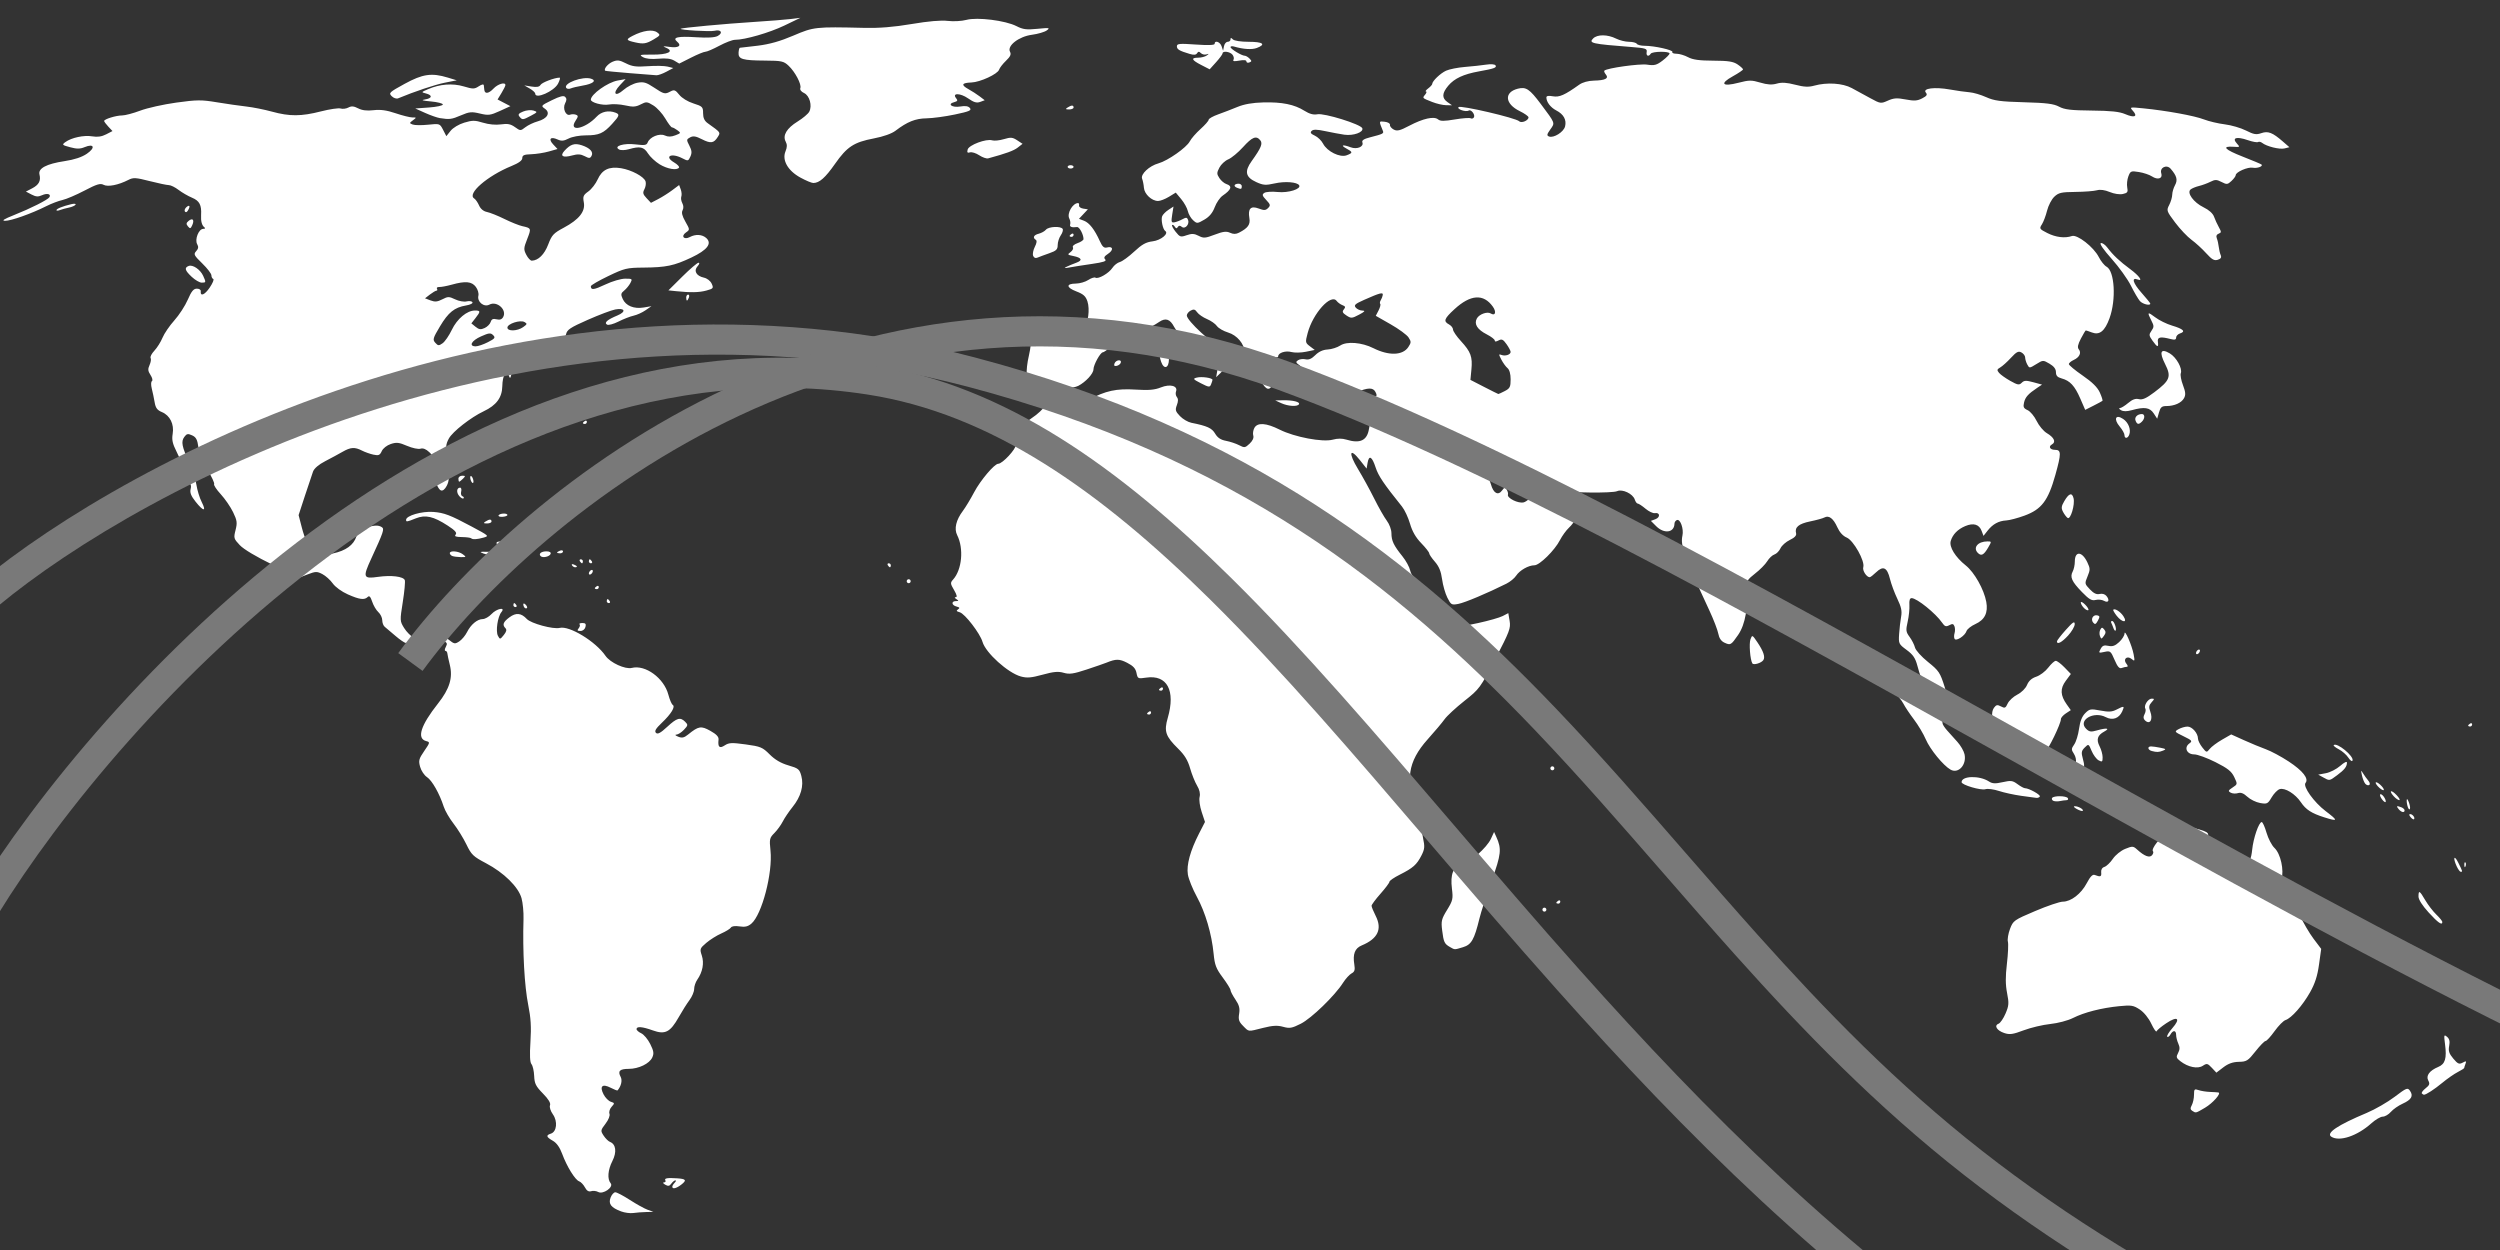 <svg width="332" height="166" viewBox="0 0 332 166" fill="none" xmlns="http://www.w3.org/2000/svg">
<rect x="0" y="0" width="332" height="166" fill="#333333" stroke="none"/>
<g clip-path="url(#clip0)">
<path d="M82.482 160.874C81.141 160.372 80.767 159.88 81.085 159.041C81.233 158.652 81.516 158.334 81.715 158.334C81.913 158.334 82.783 158.793 83.648 159.352C84.512 159.912 85.57 160.498 85.997 160.653L86.774 160.936L85.818 160.957C85.292 160.968 84.52 161.027 84.103 161.088C83.686 161.148 82.956 161.052 82.482 160.874V160.874ZM79.44 158.295C79.188 158.154 78.767 158.106 78.505 158.189C78.175 158.294 77.921 158.138 77.677 157.681C77.483 157.318 77.136 156.956 76.905 156.877C76.376 156.695 75.266 154.894 74.649 153.214C74.337 152.366 73.917 151.78 73.419 151.496C72.536 150.993 72.472 150.764 73.156 150.547C73.939 150.298 74.084 148.916 73.426 147.989C73.112 147.547 72.946 147.028 73.041 146.78C73.153 146.488 72.844 145.976 72.097 145.214C71.154 144.252 70.98 143.902 70.938 142.888C70.911 142.231 70.751 141.528 70.584 141.326C70.372 141.071 70.329 140.156 70.443 138.346C70.567 136.385 70.495 135.174 70.154 133.487C69.648 130.982 69.39 126.314 69.522 122.055C69.55 121.146 69.432 119.899 69.26 119.283C68.842 117.783 66.918 115.889 64.541 114.637C62.84 113.742 62.601 113.512 61.937 112.137C61.534 111.304 60.764 110.059 60.227 109.371C59.689 108.682 59.104 107.671 58.927 107.124C58.366 105.387 57.377 103.642 56.702 103.199C56.343 102.963 55.934 102.351 55.792 101.837C55.563 101.007 55.624 100.775 56.34 99.732C57.117 98.6 57.126 98.554 56.601 98.417C55.311 98.079 55.854 96.351 58.169 93.424C59.708 91.478 60.159 89.996 59.733 88.284C59.57 87.631 59.425 86.948 59.409 86.767C59.394 86.585 59.278 86.436 59.152 86.436C59.026 86.436 59.05 86.198 59.206 85.906C59.446 85.457 59.385 85.329 58.809 85.066C57.969 84.683 56.701 85.062 56.696 85.698C56.69 86.461 56.355 86.517 55.252 85.94C54.66 85.632 54.046 85.379 53.887 85.379C53.728 85.379 53.108 84.957 52.51 84.441C51.912 83.924 51.275 83.385 51.093 83.241C50.912 83.097 50.763 82.705 50.763 82.37C50.763 82.035 50.53 81.549 50.246 81.291C49.961 81.033 49.592 80.409 49.426 79.904C49.207 79.241 49.044 79.066 48.835 79.275C48.401 79.71 47.757 79.628 46.195 78.936C45.379 78.574 44.528 77.956 44.188 77.478C43.864 77.022 43.244 76.465 42.811 76.24C42.097 75.87 41.918 75.873 40.877 76.271L39.73 76.71L36.211 75.001C34.046 73.95 32.366 72.948 31.846 72.397C31.039 71.542 31.013 71.449 31.282 70.389C31.527 69.418 31.486 69.118 30.951 68.011C30.614 67.314 29.878 66.243 29.316 65.632C28.753 65.021 28.357 64.417 28.435 64.29C28.513 64.164 28.117 63.31 27.555 62.394C26.916 61.353 26.465 60.239 26.353 59.423C26.21 58.377 26.042 58.057 25.513 57.815C24.951 57.559 24.794 57.591 24.473 58.031C24.02 58.651 24.149 59.305 25.15 61.472C25.557 62.353 25.977 63.659 26.084 64.374C26.191 65.089 26.507 66.123 26.787 66.671C27.448 67.971 27.021 67.948 25.978 66.628C25.362 65.85 25.196 65.423 25.318 64.934C25.449 64.413 25.32 64.162 24.681 63.688C23.711 62.97 23.505 62.506 23.862 61.839C24.07 61.45 23.974 61.023 23.447 59.98C22.911 58.92 22.799 58.407 22.931 57.62C23.148 56.334 22.572 55.17 21.499 54.724C20.879 54.467 20.665 54.179 20.539 53.432C20.449 52.903 20.278 52.084 20.158 51.613C20.034 51.123 20.043 50.692 20.18 50.608C20.311 50.526 20.225 50.164 19.988 49.802C19.64 49.269 19.616 49.017 19.863 48.474C20.03 48.106 20.093 47.685 20.003 47.538C19.913 47.392 20.138 46.955 20.503 46.567C20.868 46.179 21.354 45.405 21.583 44.847C21.812 44.29 22.518 43.256 23.151 42.55C23.785 41.844 24.588 40.607 24.936 39.802C25.419 38.684 25.702 38.336 26.133 38.333C26.444 38.33 26.681 38.477 26.661 38.658C26.577 39.416 27.174 39.182 27.846 38.196C28.241 37.614 28.455 37.099 28.32 37.05C28.185 37.002 28.075 36.783 28.075 36.564C28.075 36.345 27.529 35.634 26.861 34.984C25.754 33.906 25.683 33.763 26.051 33.356C26.35 33.026 26.385 32.783 26.186 32.427C25.836 31.801 26.388 30.4 26.986 30.394C27.233 30.392 27.303 30.308 27.152 30.196C26.811 29.945 26.657 29.377 26.705 28.548C26.782 27.224 26.492 26.671 25.51 26.259C24.98 26.038 24.172 25.57 23.714 25.22C23.256 24.869 22.674 24.583 22.422 24.583C22.17 24.583 21.023 24.342 19.873 24.048C18.025 23.575 17.699 23.557 17.059 23.887C15.732 24.571 14.327 24.85 13.754 24.543C13.324 24.312 12.855 24.454 11.219 25.312C10.115 25.89 8.797 26.453 8.289 26.563C7.781 26.673 6.809 27.044 6.129 27.387C4.2 28.361 1.437 29.342 0.673 29.325C0.179 29.314 0.513 29.098 1.825 28.576C4.056 27.69 6.348 26.536 6.56 26.192C6.821 25.769 6.254 25.617 5.573 25.928C5.072 26.157 4.763 26.135 4.185 25.831L3.441 25.441L4.25 25.022C5.165 24.548 5.452 24.012 5.242 23.172C5.039 22.36 6.161 21.763 8.579 21.397C9.878 21.201 10.866 20.874 11.53 20.421C12.703 19.621 12.502 19.017 11.237 19.541C10.639 19.79 10.203 19.792 9.317 19.553C8.24 19.263 8.201 19.221 8.683 18.868C9.489 18.277 11.156 17.922 12.252 18.108C12.945 18.225 13.513 18.143 14.095 17.841L14.938 17.405L14.383 16.814C14.078 16.488 13.829 16.152 13.829 16.067C13.829 15.822 15.417 15.331 16.211 15.331C16.608 15.331 17.694 15.044 18.626 14.692C19.558 14.341 21.707 13.861 23.403 13.626C26.153 13.245 26.735 13.241 28.797 13.583C30.069 13.794 31.821 14.046 32.692 14.143C33.562 14.24 35.103 14.547 36.116 14.825C38.468 15.472 40.001 15.464 42.628 14.791C43.789 14.495 44.962 14.323 45.234 14.41C45.508 14.496 45.972 14.438 46.266 14.28C46.672 14.063 46.986 14.089 47.565 14.389C48.088 14.66 48.733 14.737 49.612 14.634C50.539 14.526 51.351 14.638 52.536 15.04C53.438 15.345 54.44 15.596 54.763 15.596C55.334 15.596 55.336 15.605 54.837 15.973C54.348 16.334 54.346 16.359 54.806 16.538C55.07 16.64 55.988 16.651 56.846 16.561C58.395 16.399 58.408 16.403 58.84 17.24L59.275 18.082L59.839 17.373C60.164 16.966 60.934 16.504 61.651 16.288C62.735 15.961 63.064 15.962 64.152 16.296C64.92 16.532 65.84 16.618 66.529 16.518C67.406 16.391 67.813 16.47 68.385 16.878C69.107 17.394 69.127 17.394 69.768 16.897C70.125 16.619 70.861 16.268 71.403 16.117C72.699 15.755 73.139 14.983 72.36 14.437C71.81 14.05 71.834 14.021 73.281 13.31C74.361 12.779 74.847 12.659 75.058 12.87C75.268 13.08 75.266 13.312 75.05 13.717C74.681 14.406 75.14 15.449 75.714 15.228C75.921 15.149 76.263 15.15 76.476 15.232C76.809 15.36 76.804 15.469 76.436 16.03C75.422 17.581 77.696 17.142 79.236 15.489C79.862 14.817 80.831 14.614 81.74 14.963C82.327 15.189 82.272 15.373 81.3 16.442C80.142 17.714 79.549 17.975 77.809 17.975C76.968 17.975 75.975 18.157 75.513 18.397C74.872 18.729 74.56 18.756 74.055 18.526C73.113 18.096 72.785 18.453 73.461 19.174L74.037 19.789L72.887 20.116C72.254 20.296 71.203 20.46 70.55 20.482C69.603 20.512 69.362 20.616 69.361 20.991C69.359 21.311 68.899 21.649 67.91 22.054C64.705 23.367 61.986 25.733 62.971 26.354C63.155 26.47 63.448 26.889 63.621 27.285C63.821 27.741 64.206 28.059 64.671 28.152C65.075 28.233 66.118 28.651 66.988 29.08C67.859 29.51 68.927 29.939 69.362 30.034C70.561 30.296 70.571 30.323 70.013 31.742C69.536 32.956 69.526 33.129 69.896 33.846C70.118 34.276 70.445 34.623 70.622 34.618C71.487 34.593 72.297 33.794 72.801 32.47C73.281 31.208 73.5 30.972 74.878 30.235C76.911 29.147 77.757 28.075 77.531 26.871C77.385 26.087 77.461 25.904 78.13 25.426C78.552 25.125 79.111 24.404 79.372 23.824C79.955 22.529 80.892 22.08 82.472 22.338C83.874 22.568 85.531 23.459 85.731 24.091C85.813 24.351 85.745 24.817 85.579 25.127C85.329 25.596 85.376 25.794 85.863 26.314L86.448 26.937L87.403 26.441C87.928 26.169 88.769 25.637 89.273 25.259L90.189 24.573L90.404 25.155C90.522 25.476 90.556 25.903 90.478 26.105C90.401 26.306 90.461 26.702 90.612 26.985C90.781 27.302 90.795 27.661 90.647 27.926C90.479 28.225 90.591 28.68 91.016 29.428C91.624 30.501 91.624 30.502 91.09 30.877C90.387 31.37 90.838 31.894 91.609 31.48C92.376 31.069 93.253 31.122 93.794 31.613C94.593 32.338 93.928 33.205 91.806 34.206C89.497 35.294 88.469 35.51 85.455 35.536C83.23 35.556 82.936 35.627 80.773 36.666C79.503 37.276 78.464 37.88 78.464 38.007C78.464 38.553 78.864 38.505 80.399 37.778C81.303 37.349 82.469 37.007 83.024 37.007C83.973 37.006 84.007 37.036 83.711 37.59C83.54 37.911 83.17 38.36 82.889 38.588C82.448 38.946 82.422 39.097 82.698 39.705C83.112 40.615 84.194 41.054 85.488 40.835L86.511 40.662L85.724 41.206C85.292 41.505 84.58 41.827 84.141 41.922C83.703 42.016 82.803 42.367 82.14 42.702C81.468 43.041 80.793 43.221 80.611 43.108C80.194 42.85 80.634 42.462 81.991 41.894C83.197 41.389 83.004 40.853 81.704 41.097C81.198 41.192 79.555 41.812 78.055 42.474C75.713 43.508 75.304 43.781 75.168 44.403C75 45.168 74.428 45.529 72.417 46.142C71.776 46.338 70.945 46.81 70.571 47.192C70.196 47.574 69.48 48.146 68.978 48.463C68.476 48.78 67.996 49.336 67.911 49.697C67.77 50.294 67.737 50.308 67.561 49.848C67.231 48.988 66.733 49.829 66.705 51.297C66.675 52.8 65.915 53.826 64.246 54.611C62.536 55.417 60.102 57.32 59.608 58.237C59.173 59.047 59.155 59.363 59.423 61.445C59.673 63.388 59.658 63.875 59.329 64.513C59.083 64.99 58.796 65.217 58.557 65.126C57.991 64.908 57.299 62.574 57.493 61.538C57.628 60.818 57.539 60.545 57.003 60.041C56.572 59.635 56.173 59.48 55.835 59.588C55.552 59.678 54.753 59.507 54.058 59.209C52.993 58.752 52.654 58.713 51.894 58.965C51.378 59.135 50.866 59.539 50.699 59.908C50.449 60.456 50.284 60.527 49.595 60.379C49.149 60.282 48.464 60.04 48.072 59.839C47.107 59.345 46.567 59.38 45.483 60.004C44.977 60.295 43.946 60.853 43.19 61.243C42.322 61.691 41.726 62.202 41.569 62.63C41.433 63.002 40.947 64.455 40.488 65.858L39.655 68.408L40.081 70.055C40.863 73.08 41.951 73.985 44.219 73.498C45.929 73.13 46.955 72.386 47.333 71.24C47.572 70.513 47.831 70.272 48.605 70.057C49.77 69.733 50.256 69.721 50.703 70.005C51.073 70.24 50.943 70.626 49.29 74.212C48.156 76.672 48.237 76.892 50.181 76.611C51.951 76.356 53.569 76.552 53.758 77.045C53.832 77.238 53.712 78.536 53.492 79.93C53.098 82.425 53.101 82.481 53.668 83.4C53.985 83.914 54.579 84.508 54.988 84.72C55.642 85.059 55.847 85.058 56.669 84.714C57.976 84.167 58.685 84.225 59.593 84.952C60.319 85.534 60.421 85.55 60.991 85.176C61.33 84.954 61.792 84.403 62.018 83.952C62.527 82.935 63.385 82.221 64.106 82.213C64.407 82.21 64.933 81.91 65.273 81.546C65.965 80.808 67.184 80.568 66.588 81.287C66.089 81.89 65.803 83.831 66.125 84.434C66.393 84.936 66.415 84.934 66.903 84.33C67.25 83.9 67.32 83.624 67.131 83.433C66.677 82.98 66.814 82.602 67.657 81.978C68.532 81.329 69.21 81.396 69.965 82.204C70.519 82.797 73.476 83.599 74.324 83.386C75.614 83.061 79.102 85.186 80.412 87.095C81.036 88.004 83.029 88.919 83.906 88.698C85.709 88.245 88.18 90.055 88.758 92.252C88.931 92.906 89.19 93.515 89.335 93.606C89.72 93.846 89.144 94.795 87.883 95.997C87.078 96.764 86.886 97.095 87.112 97.322C87.339 97.549 87.711 97.35 88.605 96.524C89.906 95.323 90.34 95.201 90.991 95.854C91.388 96.251 91.375 96.332 90.832 96.911C90.509 97.256 90.057 97.546 89.828 97.555C89.587 97.565 89.685 97.681 90.06 97.831C90.575 98.037 90.844 97.979 91.379 97.546C92.772 96.418 93.1 96.364 94.337 97.057C95.141 97.507 95.463 97.85 95.423 98.212C95.31 99.22 95.547 99.444 96.245 98.986C96.799 98.622 97.179 98.604 99.034 98.859C101.007 99.129 101.265 99.237 102.212 100.186C102.915 100.89 103.705 101.353 104.698 101.642C106.031 102.03 106.176 102.149 106.418 103.049C106.768 104.353 106.358 105.801 105.247 107.176C104.772 107.763 104.191 108.625 103.954 109.092C103.718 109.558 103.215 110.25 102.837 110.629C102.197 111.27 102.162 111.43 102.321 112.953C102.633 115.926 101.181 121.475 99.781 122.661C99.325 123.048 98.935 123.138 98.212 123.026C97.617 122.934 97.177 122.993 97.061 123.182C96.958 123.349 96.382 123.703 95.781 123.968C95.18 124.232 94.286 124.794 93.794 125.215C92.942 125.944 92.913 126.025 93.2 126.896C93.531 127.899 93.308 129.088 92.599 130.101C92.37 130.429 92.183 130.987 92.183 131.34C92.183 131.694 91.907 132.352 91.571 132.802C91.235 133.251 90.586 134.281 90.129 135.09C89.005 137.08 88.329 137.424 86.7 136.839C85.286 136.332 84.532 136.271 84.532 136.665C84.532 136.813 84.814 137.064 85.158 137.221C85.503 137.378 86.04 138.018 86.351 138.644C86.816 139.575 86.865 139.898 86.623 140.43C86.248 141.254 84.815 141.946 83.483 141.946C82.304 141.946 82.011 142.235 82.418 142.998C82.67 143.469 82.501 144.226 82.014 144.807C81.975 144.854 81.562 144.695 81.097 144.454C79.986 143.878 79.592 144.245 80.154 145.333C80.382 145.776 80.816 146.216 81.119 146.313C81.638 146.478 81.644 146.514 81.222 146.982C80.975 147.255 80.848 147.668 80.937 147.902C81.034 148.154 80.819 148.698 80.411 149.233C79.748 150.104 79.739 150.165 80.164 150.815C80.407 151.186 80.786 151.56 81.006 151.644C81.8 151.95 81.932 152.993 81.326 154.183C80.719 155.375 80.626 156.57 81.096 157.137C81.523 157.653 80.086 158.657 79.44 158.295H79.44ZM59.997 43.811C60.702 42.335 62.014 41.236 63.07 41.236C63.83 41.236 63.839 41.359 63.143 42.246L62.596 42.943L63.157 43.399C63.61 43.766 63.843 43.798 64.359 43.562C64.711 43.402 65.072 43.04 65.161 42.759C65.282 42.377 65.479 42.288 65.944 42.404C66.374 42.513 66.643 42.42 66.82 42.103C67.356 41.143 65.992 39.916 64.988 40.455C64.269 40.84 63.33 40.073 63.531 39.265C63.605 38.965 63.452 38.444 63.188 38.094C62.642 37.373 61.813 37.297 59.997 37.802C59.344 37.983 58.599 38.124 58.342 38.114C58.085 38.104 57.944 38.208 58.028 38.344C58.112 38.481 58.085 38.595 57.968 38.598C57.851 38.602 57.459 38.832 57.098 39.109L56.442 39.615L57.179 39.896C57.755 40.115 58.095 40.084 58.735 39.752C59.487 39.362 59.627 39.363 60.448 39.755C60.942 39.991 61.618 40.113 61.96 40.027C62.3 39.941 62.65 39.989 62.739 40.134C62.83 40.281 62.459 40.471 61.891 40.567C60.347 40.828 59.545 41.472 58.425 43.35C57.489 44.919 57.436 45.108 57.809 45.523C58.174 45.929 58.275 45.936 58.777 45.584C59.085 45.368 59.634 44.57 59.997 43.811V43.811ZM64.79 45.442C65.729 44.962 65.82 44.842 65.489 44.51C65.158 44.178 64.948 44.2 63.872 44.677C62.608 45.238 62.206 45.994 63.173 45.994C63.469 45.994 64.197 45.746 64.79 45.442ZM69.468 43.445C70.017 43.059 70.038 42.984 69.65 42.766C69.08 42.447 67.384 42.998 67.384 43.503C67.384 44.024 68.695 43.987 69.468 43.445ZM89.281 157.594C89.281 157.478 89.423 157.24 89.597 157.066C89.771 156.891 89.814 156.748 89.692 156.748C89.57 156.748 89.328 156.944 89.154 157.182C88.905 157.524 88.732 157.554 88.334 157.322C88.049 157.157 87.98 157.025 88.175 157.021C88.365 157.016 88.447 156.894 88.357 156.748C88.185 156.469 88.638 156.393 89.94 156.482C91.103 156.562 91.22 156.732 90.501 157.298C89.832 157.826 89.281 157.959 89.281 157.594ZM309.603 150.96C308.848 150.481 310.42 149.423 314.317 147.787C315.405 147.331 317.063 146.375 318.002 145.664C319.598 144.456 319.73 144.403 320.046 144.856C320.526 145.542 320.243 146.039 319.071 146.569C318.511 146.822 317.806 147.313 317.505 147.66C317.204 148.006 316.721 148.29 316.43 148.29C316.139 148.29 315.456 148.69 314.911 149.18C313.047 150.856 310.686 151.648 309.603 150.96ZM291.14 147.526C290.865 147.352 290.85 147.173 291.074 146.755C291.234 146.455 291.365 145.837 291.365 145.382C291.365 144.637 291.425 144.575 291.958 144.763C292.285 144.878 292.967 144.988 293.475 145.007C293.983 145.026 294.49 145.058 294.603 145.08C295.04 145.162 293.871 146.495 292.821 147.111C291.57 147.846 291.622 147.833 291.14 147.526ZM321.625 145.215C321.533 145.123 321.75 144.817 322.108 144.535C322.646 144.111 322.709 143.932 322.473 143.491C322.133 142.854 322.639 142.169 323.81 141.683C324.718 141.306 324.947 140.542 324.703 138.697C324.536 137.428 324.556 137.349 324.964 137.687C325.285 137.953 325.364 138.287 325.249 138.898C325.124 139.566 325.237 139.914 325.793 140.577C326.395 141.293 326.574 141.371 327.042 141.12C327.508 140.87 327.563 140.893 327.416 141.276C327.321 141.523 327.244 141.772 327.244 141.829C327.244 141.886 326.858 142.13 326.386 142.372C325.915 142.614 324.995 143.254 324.342 143.794C323.28 144.672 322.187 145.382 321.897 145.382C321.839 145.382 321.716 145.307 321.625 145.215ZM293.727 141.801C293.172 141.209 293.069 141.186 292.535 141.536C291.855 141.983 290.577 141.722 289.553 140.927C289.006 140.503 288.968 140.367 289.25 139.839C289.49 139.389 289.498 139.073 289.281 138.596C289.121 138.244 288.99 137.724 288.99 137.44C288.99 136.799 288.575 136.769 288.232 137.384C288.09 137.637 287.899 137.769 287.807 137.676C287.714 137.584 288.02 137.073 288.486 136.541C289.632 135.233 289.185 134.878 287.67 135.894C287.018 136.332 286.442 136.81 286.39 136.957C286.339 137.104 286.025 136.651 285.693 135.95C285.334 135.191 284.713 134.428 284.155 134.059C283.316 133.506 283.032 133.46 281.422 133.621C279.06 133.856 276.782 134.44 275.291 135.191C274.613 135.532 273.29 135.882 272.27 135.989C271.272 136.094 269.684 136.471 268.742 136.826C267.301 137.369 266.891 137.426 266.161 137.185C265.182 136.861 264.775 136.194 265.409 135.95C265.638 135.862 266.054 135.256 266.334 134.602C266.781 133.557 266.806 133.231 266.541 131.88C266.321 130.763 266.315 129.704 266.518 127.983C266.672 126.684 266.73 125.365 266.649 125.053C266.567 124.74 266.695 123.975 266.932 123.352C267.351 122.254 267.452 122.182 270.282 120.981C271.887 120.299 273.531 119.742 273.934 119.742C275.024 119.742 276.374 118.703 277.119 117.29C277.579 116.417 277.898 116.085 278.174 116.192C278.945 116.49 279.097 116.432 279.037 115.859C278.999 115.491 279.157 115.223 279.471 115.123C279.743 115.037 280.245 114.556 280.586 114.054C280.936 113.54 281.656 112.961 282.233 112.729C283.196 112.341 283.292 112.347 283.816 112.824C284.783 113.704 285.467 113.961 285.795 113.567C285.954 113.374 286.008 113.142 285.916 113.049C285.614 112.747 286.996 111.01 287.671 110.843C288.034 110.753 288.779 110.455 289.326 110.18C290.18 109.752 290.48 109.723 291.437 109.98C293.499 110.535 293.568 110.626 292.801 111.788C291.814 113.281 292.076 113.865 294.496 115.572C295.613 116.36 296.668 116.958 296.84 116.9C297.011 116.843 297.555 116.24 298.047 115.56C298.718 114.633 298.978 113.959 299.086 112.869C299.238 111.322 299.977 109.169 300.356 109.169C300.481 109.169 300.768 109.805 300.994 110.584C301.22 111.362 301.693 112.27 302.045 112.601C302.869 113.377 303.347 115.545 302.978 116.825C302.733 117.674 302.78 117.81 303.62 118.676C304.118 119.19 304.907 120.443 305.372 121.46C305.837 122.478 306.676 123.918 307.236 124.66L308.254 126.01L307.965 128.095C307.755 129.607 307.43 130.615 306.781 131.767C305.786 133.532 304.3 135.216 303.516 135.465C303.234 135.554 302.581 136.217 302.065 136.936C301.549 137.656 301.011 138.245 300.869 138.245C300.727 138.245 300.123 138.863 299.528 139.618C298.534 140.877 298.351 140.993 297.316 141.012C296.522 141.027 295.914 141.243 295.261 141.741L294.335 142.449L293.727 141.801H293.727ZM165.085 136.243C164.526 135.684 164.433 135.397 164.558 134.626C164.675 133.901 164.563 133.474 164.061 132.734C163.705 132.209 163.413 131.649 163.413 131.491C163.413 131.333 162.947 130.577 162.377 129.812C161.495 128.628 161.314 128.155 161.169 126.658C160.913 124.016 160.071 121.156 158.939 119.084C158.383 118.065 157.848 116.742 157.751 116.144C157.545 114.871 158.061 112.977 159.238 110.682L160.022 109.156L159.582 107.828C159.335 107.085 159.215 106.206 159.309 105.833C159.418 105.396 159.3 104.876 158.968 104.326C158.689 103.864 158.274 102.831 158.046 102.032C157.742 100.964 157.319 100.269 156.449 99.415C154.777 97.771 154.56 97.124 155.079 95.336C156.135 91.695 154.994 89.571 152.206 89.99C151.121 90.153 151.079 90.133 150.926 89.365C150.808 88.775 150.489 88.428 149.688 88.019C148.648 87.487 148.202 87.485 146.925 88.007C146.635 88.125 145.447 88.535 144.287 88.919C142.541 89.495 142.017 89.569 141.257 89.348C140.538 89.139 139.931 89.193 138.458 89.598C136.936 90.016 136.385 90.061 135.562 89.834C133.847 89.359 130.898 86.697 130.479 85.243C130.155 84.118 128.136 81.497 127.45 81.308C127.013 81.188 126.959 81.095 127.227 80.922C127.496 80.748 127.449 80.66 127.029 80.55C126.362 80.376 126.296 79.83 126.941 79.824C127.335 79.821 127.345 79.783 127.007 79.564C126.757 79.402 126.73 79.306 126.932 79.303C127.141 79.301 127.061 78.975 126.702 78.364C126.196 77.505 126.185 77.391 126.572 76.963C127.752 75.657 128.011 72.843 127.114 71.07C126.685 70.224 126.961 69.055 127.875 67.84C128.219 67.382 128.891 66.269 129.368 65.366C130.203 63.786 132.063 61.589 132.566 61.589C133.123 61.589 134.921 59.653 134.921 59.053C134.921 57.698 135.73 56.347 137.048 55.499C137.756 55.044 138.586 54.265 138.892 53.769C139.519 52.754 139.607 52.72 140.337 53.23C140.623 53.429 141.334 53.673 141.917 53.771C142.806 53.921 143.231 53.813 144.555 53.104C146.833 51.883 148.241 51.578 150.847 51.741C152.566 51.849 153.34 51.78 154.173 51.446C155.401 50.954 156.461 51.245 156.174 51.995C156.088 52.22 156.141 52.553 156.291 52.736C156.481 52.965 156.48 53.292 156.287 53.801C156.044 54.44 156.098 54.63 156.699 55.258C157.079 55.656 157.759 56.055 158.211 56.145C160.331 56.57 160.934 56.846 161.371 57.588C161.692 58.132 162.113 58.411 162.808 58.542C163.348 58.644 164.134 58.904 164.552 59.121C165.264 59.49 165.356 59.477 165.949 58.918C166.348 58.543 166.529 58.145 166.435 57.85C166.353 57.592 166.416 57.138 166.574 56.841C166.982 56.077 168.141 56.152 169.95 57.06C171.922 58.049 175.66 58.754 176.986 58.388C177.623 58.211 178.236 58.209 178.794 58.381C180.617 58.942 181.55 58.503 181.799 56.966C181.882 56.456 182.023 56.038 182.113 56.038C182.283 56.038 182.373 55.271 182.397 53.593C182.405 53.048 182.534 52.602 182.683 52.602C182.861 52.602 182.852 52.41 182.658 52.047C182.333 51.439 181.675 51.453 180.101 52.101C179.354 52.408 179.146 52.395 178.477 51.999C177.61 51.485 176.719 51.408 176.463 51.824C176.272 52.134 174.923 51.917 174.191 51.459C173.666 51.13 173.175 50.151 173.175 49.432C173.175 49.157 172.907 48.743 172.581 48.512C172.076 48.156 172.046 48.055 172.383 47.834C172.601 47.691 173.048 47.638 173.378 47.716C173.798 47.815 174.185 47.649 174.673 47.16C175.132 46.7 175.69 46.446 176.316 46.413C176.837 46.385 177.592 46.145 177.994 45.88C178.866 45.305 180.845 45.465 182.38 46.235C184.451 47.273 186.29 47.212 187.031 46.08C187.416 45.491 187.418 45.368 187.052 44.809C186.83 44.468 185.76 43.684 184.675 43.066L182.703 41.941L183.073 41.226C183.276 40.832 183.376 40.443 183.295 40.362C183.213 40.28 183.244 40.057 183.364 39.866C183.483 39.674 183.604 39.364 183.632 39.176C183.693 38.776 183.267 38.886 181.169 39.816C179.951 40.356 179.77 40.521 180.04 40.847C180.217 41.061 180.615 41.241 180.924 41.247C181.357 41.256 181.254 41.381 180.475 41.793C179.529 42.293 179.423 42.3 178.808 41.896C178.283 41.55 178.214 41.39 178.463 41.089C178.71 40.79 178.673 40.675 178.283 40.528C178.012 40.427 177.664 40.173 177.508 39.965C176.753 38.956 174.355 41.611 173.658 44.229C173.331 45.458 173.342 45.522 173.958 45.987L174.597 46.471L173.424 46.713C172.779 46.846 171.91 46.862 171.492 46.748C170.721 46.537 169.745 46.855 169.745 47.316C169.745 47.452 169.565 47.494 169.346 47.41C169.126 47.325 168.778 47.397 168.571 47.568C168.251 47.834 168.288 48.053 168.818 49.052C169.393 50.135 169.411 50.283 169.052 51.003C168.603 51.906 168.185 51.839 167.551 50.762C167.108 50.012 167.111 49.995 167.697 49.911C168.435 49.806 168.483 49.335 167.766 49.221C166.132 48.959 165.26 48.096 165.26 46.739C165.26 45.681 164.281 44.514 163.093 44.158C162.476 43.972 161.805 43.584 161.603 43.293C161.4 43.003 160.806 42.587 160.283 42.368C159.761 42.149 159.175 41.745 158.983 41.47C158.707 41.075 158.526 41.027 158.121 41.244C157.84 41.395 157.609 41.689 157.609 41.897C157.609 42.583 160.972 45.688 162.616 46.519C164.358 47.401 164.631 47.715 163.42 47.449C162.34 47.211 162.046 47.449 162.415 48.261C162.675 48.831 162.632 49.005 162.111 49.507L161.504 50.091L161.642 49.303C161.861 48.053 160.217 46.258 158.853 46.258C158.353 46.258 156.432 44.391 155.928 43.416C155.391 42.374 154.792 42.173 153.945 42.749C152.668 43.616 151.71 43.909 150.709 43.74C149.378 43.515 148.541 43.98 148.753 44.826C148.864 45.268 148.802 45.465 148.554 45.465C148.356 45.465 147.849 45.762 147.427 46.126C147.006 46.489 146.57 46.786 146.459 46.786C146.133 46.787 145.212 48.457 145.211 49.05C145.21 49.618 144.178 50.736 143.183 51.248C142.866 51.411 142.128 51.545 141.543 51.545C140.738 51.545 140.409 51.678 140.188 52.091C139.899 52.632 139.89 52.631 139.214 51.953C138.58 51.318 138.215 51.159 136.935 50.96C136.262 50.856 136.148 49.331 136.651 47.157C136.866 46.228 136.972 45.187 136.886 44.844C136.636 43.846 137.419 43.257 138.728 43.459C141.751 43.924 143.519 43.95 143.933 43.534C144.503 42.964 144.76 41.082 144.412 40.027C144.185 39.339 143.874 39.057 142.943 38.701C141.575 38.178 141.546 37.671 142.884 37.658C143.394 37.653 144.129 37.44 144.518 37.184C144.907 36.929 145.337 36.789 145.473 36.874C145.846 37.105 147.259 36.289 147.728 35.572C147.954 35.226 148.401 34.876 148.719 34.794C149.038 34.713 149.893 34.092 150.618 33.415C151.647 32.455 152.186 32.154 153.068 32.048C154.161 31.918 155.26 31.017 154.744 30.675C154.423 30.463 154.155 29.183 154.334 28.717C154.419 28.496 154.792 28.115 155.164 27.871L155.84 27.427L155.667 28.515C155.516 29.459 155.554 29.592 155.958 29.525C156.213 29.482 156.691 29.299 157.02 29.118C157.52 28.843 157.643 28.856 157.775 29.201C158.001 29.791 157.372 30.485 156.938 30.124C156.699 29.925 156.547 29.932 156.413 30.149C156.275 30.373 156.167 30.361 156.008 30.104C155.889 29.91 155.731 29.813 155.657 29.887C155.583 29.962 155.794 30.363 156.125 30.78C156.685 31.483 156.791 31.517 157.588 31.238C158.271 31 158.599 31.016 159.18 31.317C159.836 31.657 160.058 31.641 161.319 31.161C162.424 30.74 162.859 30.686 163.348 30.909C163.798 31.115 164.132 31.11 164.55 30.894C165.736 30.28 166.065 29.816 165.918 28.966C165.699 27.706 166.099 27.293 167.153 27.691C167.869 27.962 168.079 27.951 168.403 27.627C168.746 27.283 168.716 27.156 168.154 26.557C167.613 25.98 167.575 25.837 167.905 25.614C168.119 25.469 168.92 25.418 169.686 25.499C171.087 25.647 172.833 25.099 172.529 24.606C172.263 24.174 170.654 24.049 169.292 24.355C168.083 24.625 167.766 24.604 166.84 24.185C165.402 23.535 165.232 22.775 166.219 21.397C167.489 19.624 167.721 19.058 167.359 18.622C166.824 17.975 166.297 18.186 165.074 19.537C164.427 20.252 163.546 20.982 163.116 21.161C162.685 21.339 162.153 21.834 161.933 22.261C161.574 22.956 161.575 23.102 161.938 23.658C162.161 23.999 162.585 24.355 162.879 24.448C163.688 24.706 163.528 25.189 162.37 25.982C162.014 26.227 161.539 26.917 161.315 27.517C161.034 28.269 160.606 28.782 159.94 29.167C159 29.711 158.957 29.713 158.438 29.242C158.144 28.976 157.832 28.432 157.744 28.034C157.657 27.636 157.261 26.92 156.864 26.444L156.142 25.578L155.227 26.137C154.723 26.444 154.074 26.693 153.784 26.691C152.947 26.683 151.978 25.777 151.913 24.941C151.881 24.526 151.773 23.983 151.673 23.734C151.437 23.142 152.618 22.031 153.846 21.692C155.078 21.351 157.577 19.596 158.003 18.773C158.193 18.406 158.834 17.669 159.429 17.135C160.025 16.6 160.511 16.045 160.511 15.901C160.511 15.757 161.075 15.438 161.764 15.192C162.454 14.946 163.611 14.499 164.337 14.2C165.227 13.832 166.341 13.637 167.766 13.601C170.256 13.537 171.885 13.868 173.229 14.71C173.903 15.133 174.435 15.277 174.944 15.175C175.855 14.992 180.71 16.5 180.913 17.029C181.116 17.559 179.723 18.061 178.525 17.888C177.977 17.808 176.842 17.597 176.003 17.417C174.875 17.175 174.402 17.168 174.182 17.388C173.963 17.608 174.073 17.77 174.605 18.013C175.001 18.194 175.496 18.674 175.706 19.081C176.24 20.116 177.951 20.959 178.833 20.623C179.681 20.3 179.675 20.198 178.781 19.712C177.953 19.262 178.335 19.165 179.374 19.561C180.204 19.877 181.144 19.483 180.925 18.912C180.823 18.644 181.111 18.451 181.924 18.242C183.665 17.795 183.792 17.731 183.648 17.378C183.102 16.04 183.094 16.078 183.889 16.169C184.313 16.218 184.623 16.399 184.587 16.579C184.552 16.756 184.773 17.035 185.078 17.199C185.536 17.444 185.897 17.357 187.157 16.695C189.003 15.726 190.441 15.409 190.977 15.855C191.276 16.104 191.771 16.106 193.206 15.863C194.22 15.692 195.166 15.623 195.306 15.71C195.447 15.797 195.64 15.742 195.735 15.588C195.943 15.251 195.368 14.486 195.054 14.681C194.674 14.917 193.426 14.495 193.697 14.223C193.971 13.949 201.313 15.664 201.752 16.104C202.048 16.401 202.986 16.005 202.986 15.583C202.986 15.441 202.462 15.069 201.822 14.758C199.838 13.792 199.711 12.245 201.577 11.776C202.66 11.504 203.128 11.818 204.626 13.821C206.571 16.423 206.521 16.29 205.886 17.184C205.415 17.846 205.387 18.002 205.713 18.127C206.332 18.365 207.656 17.533 207.842 16.789C208.06 15.917 207.653 15.175 206.679 14.67C205.914 14.274 205.36 13.547 205.36 12.94C205.36 12.733 205.647 12.682 206.218 12.786C207.073 12.943 207.78 12.632 209.717 11.249C210.16 10.932 210.909 10.724 211.664 10.707C213.195 10.672 213.691 10.415 213.25 9.883C213.077 9.674 212.991 9.448 213.058 9.381C213.395 9.043 217.738 8.435 218.738 8.585C219.701 8.73 219.999 8.652 220.791 8.047C221.3 7.657 221.717 7.234 221.717 7.106C221.717 6.783 219.412 6.811 219.211 7.137C218.934 7.585 218.576 7.429 218.677 6.905C218.762 6.462 218.539 6.39 216.617 6.24C211.37 5.831 210.943 5.735 211.573 5.104C212.126 4.549 213.484 4.56 214.62 5.128C215.085 5.361 215.857 5.551 216.334 5.551C216.811 5.551 217.274 5.67 217.364 5.815C217.454 5.961 217.916 6.08 218.391 6.08C219.707 6.08 222.251 6.649 222.091 6.908C222.013 7.034 222.259 7.137 222.638 7.137C223.016 7.137 223.706 7.342 224.17 7.592C224.795 7.929 225.667 8.05 227.521 8.057C229.514 8.065 230.176 8.168 230.753 8.558C231.152 8.827 231.476 9.124 231.474 9.216C231.472 9.308 230.863 9.719 230.121 10.13C228.329 11.12 228.708 11.552 230.876 10.989C232.28 10.625 232.602 10.622 233.765 10.968C234.719 11.252 235.314 11.288 235.961 11.103C236.607 10.917 237.269 10.957 238.394 11.249C239.567 11.553 240.176 11.585 240.919 11.377C242.616 10.905 244.704 11.039 245.916 11.697C246.518 12.024 247.628 12.629 248.383 13.042C249.722 13.773 249.78 13.781 250.708 13.364C251.485 13.015 251.919 12.986 253.064 13.206C254.204 13.424 254.618 13.397 255.26 13.065C255.887 12.74 255.988 12.58 255.749 12.291C255.285 11.731 256.929 11.524 258.948 11.886C259.873 12.052 261.046 12.218 261.553 12.254C262.061 12.291 263.053 12.581 263.758 12.899C264.833 13.383 265.644 13.493 268.79 13.58C271.774 13.662 272.724 13.781 273.444 14.166C274.175 14.556 275.008 14.655 277.778 14.682C280.327 14.707 281.469 14.828 282.225 15.154C283.446 15.68 283.934 15.487 283.269 14.742C282.792 14.206 282.794 14.205 284.637 14.388C287.725 14.696 291.43 15.373 292.684 15.859C293.337 16.112 294.581 16.407 295.449 16.513C296.317 16.619 297.584 16.989 298.264 17.334C299.296 17.858 299.632 17.916 300.294 17.685C301.201 17.368 301.789 17.596 303.173 18.801L304.033 19.549L303.385 19.712C302.735 19.876 301.007 19.447 300.412 18.975C300.237 18.836 299.992 18.785 299.867 18.863C299.742 18.94 299.125 18.826 298.495 18.608C297.022 18.1 296.367 18.291 297.039 19.034C297.497 19.541 297.487 19.552 296.613 19.491C294.977 19.377 295.426 19.861 297.828 20.799C299.134 21.31 300.258 21.781 300.327 21.848C300.574 22.088 299.758 22.386 299.164 22.272C298.512 22.147 296.905 22.848 296.905 23.258C296.905 23.394 296.651 23.742 296.341 24.032C295.822 24.516 295.715 24.527 295.021 24.167C294.372 23.831 294.165 23.828 293.541 24.142C293.142 24.344 292.46 24.594 292.026 24.699C291.591 24.804 291.088 25.013 290.907 25.163C290.376 25.604 291.313 26.889 292.631 27.529C293.349 27.877 293.869 28.344 294.024 28.779C294.159 29.161 294.447 29.788 294.663 30.172C295.015 30.799 295.012 30.888 294.634 31.034C294.357 31.14 294.275 31.354 294.396 31.656C294.497 31.909 294.611 32.414 294.649 32.777C294.688 33.141 294.804 33.635 294.908 33.877C295.043 34.191 294.931 34.368 294.515 34.5C294.053 34.647 293.741 34.47 292.979 33.627C292.454 33.045 291.578 32.244 291.032 31.846C290.487 31.449 289.509 30.416 288.86 29.551C287.714 28.024 287.691 27.955 288.071 27.218C288.286 26.801 288.467 26.186 288.472 25.852C288.477 25.517 288.645 24.948 288.844 24.587C289.225 23.898 289.078 23.347 288.264 22.411C287.729 21.796 286.777 22.257 287.017 23.014C287.238 23.712 286.56 23.938 285.78 23.427C285.442 23.205 284.663 22.943 284.05 22.845C282.997 22.677 282.918 22.709 282.645 23.427C282.487 23.845 282.42 24.505 282.497 24.895C282.618 25.502 282.534 25.626 281.911 25.763C281.487 25.856 280.761 25.746 280.169 25.498C279.519 25.226 278.907 25.143 278.466 25.269C278.088 25.377 276.808 25.475 275.623 25.487C273.745 25.505 273.383 25.587 272.813 26.125C272.452 26.464 272.02 27.296 271.851 27.975C271.682 28.653 271.373 29.473 271.164 29.797C270.802 30.356 270.837 30.413 271.871 30.941C272.993 31.515 274.216 31.666 275.144 31.346C275.859 31.099 278.042 32.803 278.723 34.142C279.002 34.69 279.464 35.263 279.749 35.416C280.826 35.994 281.045 39.785 280.144 42.264C279.52 43.98 278.822 44.541 277.797 44.15C277.405 44.001 277.045 43.879 276.996 43.879C276.948 43.879 276.654 44.367 276.344 44.964C275.936 45.747 275.857 46.141 276.058 46.384C276.442 46.848 276.158 47.452 275.389 47.803C275.034 47.965 274.744 48.212 274.744 48.353C274.744 48.494 275.57 49.178 276.578 49.874C277.862 50.759 278.548 51.438 278.862 52.137C279.109 52.687 279.263 53.18 279.204 53.233C279.145 53.286 278.606 53.578 278.006 53.881L276.915 54.432L276.259 52.922C275.524 51.233 274.893 50.553 273.783 50.254C273.224 50.103 273.029 49.889 273.029 49.426C273.029 49.002 272.756 48.641 272.174 48.3C271.327 47.803 271.31 47.803 270.409 48.362C269.507 48.92 269.497 48.92 269.22 48.402C269.066 48.114 268.94 47.697 268.94 47.474C268.94 47.252 268.718 46.951 268.447 46.805C268.044 46.589 267.79 46.72 267.049 47.523C266.551 48.063 265.913 48.636 265.631 48.797C265.194 49.046 265.17 49.151 265.472 49.515C265.666 49.75 266.337 50.228 266.963 50.579C267.958 51.136 268.148 51.168 268.484 50.831C268.803 50.512 269.062 50.5 270.025 50.762L271.183 51.077L270.537 51.509C269.341 52.31 268.963 52.731 268.793 53.454C268.652 54.048 268.736 54.227 269.268 54.469C269.623 54.631 270.162 55.278 270.467 55.906C270.772 56.534 271.38 57.261 271.819 57.52C272.785 58.092 273.065 58.699 272.507 59.012C271.987 59.303 272.235 59.739 272.921 59.739C273.743 59.739 273.748 60.23 272.954 63.064C271.992 66.497 271.124 67.642 268.852 68.475C267.957 68.803 266.869 69.091 266.434 69.115C265.422 69.171 264.637 69.6 263.953 70.472L263.41 71.164L263.156 70.497C262.825 69.625 262.067 69.406 260.979 69.868C259.982 70.29 259.324 70.964 259.059 71.836C258.822 72.616 259.662 73.988 261.053 75.092C262.195 75.998 263.477 78.273 263.778 79.928C264.04 81.367 263.576 82.312 262.332 82.874C261.765 83.13 261.235 83.55 261.153 83.807C260.958 84.424 259.786 85.193 259.571 84.845C259.482 84.7 259.478 84.361 259.564 84.092C259.649 83.823 259.645 83.41 259.554 83.174C259.424 82.835 259.28 82.804 258.864 83.028C258.43 83.26 258.262 83.201 257.912 82.692C257.051 81.442 254.556 79.432 253.864 79.432C253.62 79.432 253.526 79.725 253.568 80.357C253.601 80.866 253.498 81.858 253.338 82.561C253.077 83.708 253.104 83.918 253.595 84.583C253.897 84.992 254.218 85.625 254.31 85.99C254.403 86.362 255.166 87.209 256.038 87.91C257.492 89.079 257.646 89.31 258.258 91.251C258.619 92.398 258.915 93.449 258.915 93.587C258.915 94.035 258.364 93.854 257.214 93.026C256.025 92.171 255.266 90.817 254.632 88.425C254.357 87.386 254.056 86.941 253.2 86.31C252.151 85.537 252.119 85.469 252.204 84.19C252.252 83.463 252.371 82.432 252.468 81.9C252.605 81.15 252.492 80.613 251.966 79.521C251.593 78.745 251.152 77.553 250.985 76.872C250.614 75.352 250.09 75.097 249.162 75.987C248.779 76.355 248.391 76.656 248.301 76.656C247.881 76.656 247.304 75.761 247.443 75.324C247.694 74.53 246.148 71.764 245.244 71.389C244.749 71.184 244.297 70.686 243.994 70.013C243.468 68.844 242.878 68.397 242.288 68.72C242.074 68.837 241.218 69.073 240.385 69.244C238.859 69.558 238.311 70.021 238.52 70.822C238.597 71.117 238.33 71.401 237.689 71.707C237.17 71.956 236.61 72.454 236.446 72.816C236.281 73.178 235.919 73.546 235.641 73.635C235.363 73.723 234.934 74.128 234.687 74.534C234.441 74.94 233.707 75.682 233.057 76.183C232.166 76.868 231.888 77.252 231.933 77.734C232.191 80.552 231.794 82.911 230.826 84.311C229.881 85.677 229.815 85.716 229.015 85.351C228.575 85.15 228.304 84.757 228.192 84.159C228.1 83.668 227.569 82.284 227.011 81.084C223.638 73.825 223.139 72.44 223.427 71.129C223.621 70.243 223.155 68.906 222.705 69.058C222.524 69.118 222.373 69.336 222.37 69.542C222.347 70.749 220.994 70.934 219.938 69.875L219.237 69.173L219.84 68.95C220.517 68.699 220.455 68.021 219.766 68.146C219.521 68.19 218.96 67.922 218.52 67.551C218.079 67.18 217.618 66.876 217.493 66.876C217.369 66.876 217.192 66.637 217.099 66.344C216.856 65.577 215.457 64.909 214.755 65.226C214.124 65.511 208.398 65.451 207.439 65.15C207.094 65.041 206.455 64.544 206.02 64.044C205.233 63.142 205.221 63.139 204.041 63.458C202.923 63.76 202.761 63.731 201.255 62.969C199.954 62.311 199.564 61.956 199.162 61.064C198.649 59.925 197.511 59.1 196.819 59.366C196.601 59.45 196.346 59.867 196.253 60.292C196.119 60.902 196.256 61.299 196.903 62.18C197.353 62.794 197.844 63.751 197.993 64.306C198.314 65.5 198.948 65.856 199.473 65.136C199.79 64.701 199.875 64.686 200.09 65.027C200.227 65.244 200.301 65.541 200.254 65.686C200.108 66.143 201.63 66.895 202.34 66.717C202.699 66.626 203.466 66.014 204.045 65.355C204.956 64.318 205.274 64.248 205.119 65.119C205.014 65.705 205.474 66.393 206.236 66.787C207.414 67.397 209.054 68.756 209.054 69.121C209.054 69.289 208.745 69.715 208.368 70.068C207.992 70.42 207.449 71.166 207.163 71.725C206.468 73.083 204.453 75.07 203.771 75.07C202.983 75.07 201.81 75.737 201.343 76.451C201.122 76.79 200.54 77.267 200.051 77.511C197.543 78.766 194.524 80.037 193.674 80.197C192.766 80.368 192.692 80.326 192.211 79.376C191.933 78.825 191.616 77.72 191.509 76.921C191.368 75.88 191.097 75.219 190.554 74.598C190.137 74.121 189.795 73.615 189.795 73.475C189.795 73.335 189.319 72.729 188.737 72.128C188.012 71.38 187.544 70.568 187.251 69.551C187.015 68.734 186.535 67.709 186.185 67.272C183.764 64.26 183.047 63.198 182.686 62.088C182.207 60.618 181.803 60.381 181.616 61.461L181.484 62.227L180.591 61.098C179.216 59.358 179.043 60.149 180.334 62.273C180.945 63.278 181.918 65.052 182.498 66.215C183.077 67.378 183.828 68.698 184.167 69.148C184.516 69.611 184.783 70.335 184.783 70.817C184.783 71.813 185.079 72.435 186.244 73.881C186.713 74.462 187.176 75.311 187.273 75.767C187.398 76.352 187.907 76.964 189.002 77.844C190.665 79.181 191.743 80.577 192.011 81.74C192.111 82.177 192.492 82.625 192.975 82.875C193.711 83.257 193.97 83.246 196.295 82.741C197.682 82.44 199.151 82.021 199.56 81.809L200.303 81.424L200.479 82.47C200.64 83.421 200.467 83.879 198.589 87.488C196.57 91.368 196.475 91.497 194.467 93.085C193.337 93.979 192.154 95.073 191.839 95.517C191.524 95.961 190.515 97.159 189.597 98.18C186.919 101.16 186.555 103.78 188.331 107.293C188.782 108.185 188.959 108.86 188.852 109.287C188.763 109.642 188.82 110.539 188.978 111.28C189.228 112.447 189.2 112.759 188.768 113.608C188.144 114.832 187.647 115.272 185.904 116.148C185.142 116.53 184.519 116.956 184.519 117.094C184.519 117.233 183.984 117.948 183.332 118.685C182.679 119.421 182.144 120.144 182.144 120.29C182.144 120.436 182.389 121.037 182.688 121.624C183.585 123.386 182.982 124.662 180.833 125.554C179.926 125.93 179.629 126.698 179.853 128.083C179.971 128.808 179.896 129.049 179.486 129.269C179.203 129.421 178.691 129.986 178.348 130.525C177.267 132.227 174.158 135.238 172.746 135.951C171.567 136.547 171.266 136.6 170.4 136.36C169.637 136.149 169.021 136.182 167.741 136.504C165.668 137.026 165.888 137.048 165.085 136.243L165.085 136.243ZM199.833 51.934C200.514 51.581 200.612 51.387 200.612 50.381C200.612 49.659 200.458 49.102 200.198 48.887C199.971 48.698 199.603 48.19 199.38 47.759C199.012 47.045 199.013 46.989 199.398 47.136C199.905 47.331 200.612 47.097 200.612 46.733C200.612 46.589 200.366 46.126 200.066 45.704C199.614 45.069 199.433 44.984 199.011 45.21C198.669 45.393 198.501 45.395 198.501 45.215C198.501 45.068 198.03 44.706 197.455 44.412C196.181 43.761 195.728 43.04 196.125 42.296C196.426 41.733 197.5 41.339 197.958 41.623C198.577 42.006 198.759 41.441 198.249 40.723C197.011 38.982 195.289 39.097 193.152 41.062C191.773 42.331 191.653 42.668 192.433 43.086C192.723 43.242 192.961 43.546 192.961 43.762C192.961 43.978 193.43 44.665 194.004 45.289C195.325 46.724 195.567 47.381 195.403 49.08L195.272 50.448L197.084 51.38C198.081 51.892 198.932 52.318 198.976 52.325C199.019 52.332 199.405 52.156 199.833 51.934H199.833ZM192.565 125.77C191.82 125.347 191.714 125.123 191.52 123.563C191.364 122.316 191.429 122.045 192.174 120.833C192.93 119.601 192.985 119.364 192.818 118.026C192.577 116.094 192.987 115.078 194.108 114.832C195.164 114.6 197.449 112.579 197.996 111.393L198.414 110.486L198.705 111.126C199.437 112.734 199.362 113.441 198.089 116.97C197.408 118.858 196.678 121.117 196.466 121.989C195.787 124.781 195.402 125.454 194.291 125.787C193.108 126.142 193.222 126.144 192.565 125.77ZM322.522 121.175C321.68 120.252 321.176 119.46 321.176 119.06C321.176 118.173 321.318 118.25 322.079 119.552C322.444 120.174 323.101 121.029 323.542 121.452C323.982 121.874 324.342 122.317 324.342 122.435C324.342 122.943 323.78 122.554 322.522 121.175ZM204.833 120.799C204.833 120.654 204.951 120.535 205.096 120.535C205.242 120.535 205.36 120.654 205.36 120.799C205.36 120.945 205.242 121.064 205.096 121.064C204.951 121.064 204.833 120.945 204.833 120.799ZM343.761 120.317C343.668 120.166 343.72 119.963 343.878 119.866C344.27 119.623 344.408 119.816 344.147 120.241C344.007 120.468 343.871 120.495 343.761 120.317ZM206.679 119.89C206.679 119.826 206.798 119.7 206.943 119.61C207.088 119.52 207.207 119.573 207.207 119.726C207.207 119.88 207.088 120.006 206.943 120.006C206.798 120.006 206.679 119.954 206.679 119.89ZM336.901 117.207C336.644 116.536 336.97 116.301 337.697 116.633C338.325 116.919 338.338 116.963 337.901 117.284C337.289 117.732 337.096 117.717 336.901 117.207ZM338.572 116.032C338.056 115.712 338.414 115.457 339.234 115.559C339.876 115.639 339.891 115.668 339.432 115.951C339.139 116.132 338.788 116.165 338.572 116.032ZM326.255 115.062C325.713 113.893 325.903 113.444 326.463 114.569C327.046 115.74 327.056 115.778 326.782 115.775C326.673 115.774 326.436 115.453 326.255 115.062ZM327.265 114.874C327.253 114.595 327.316 114.439 327.403 114.527C327.491 114.615 327.5 114.843 327.424 115.034C327.34 115.245 327.277 115.182 327.265 114.874H327.265ZM348.742 112.336C348.501 111.945 348.73 111.745 349.293 111.855C349.705 111.935 349.71 111.978 349.337 112.288C349.04 112.534 348.873 112.548 348.742 112.336ZM192.829 111.019C192.739 110.874 192.792 110.755 192.945 110.755C193.099 110.755 193.225 110.874 193.225 111.019C193.225 111.165 193.172 111.283 193.108 111.283C193.044 111.283 192.919 111.165 192.829 111.019ZM308.645 108.536C306.975 108.008 306.218 107.518 305.561 106.54C304.811 105.422 303.437 104.576 302.735 104.799C302.452 104.889 301.974 105.38 301.674 105.889C301.164 106.755 301.066 106.803 300.138 106.638C299.593 106.541 298.832 106.167 298.447 105.807C297.957 105.349 297.581 105.205 297.199 105.326C296.898 105.422 296.462 105.394 296.23 105.264C295.867 105.061 295.903 104.965 296.483 104.585C297.155 104.143 297.156 104.138 296.705 103.19C296.343 102.43 295.844 102.033 294.21 101.21C293.087 100.645 291.817 100.182 291.388 100.182C290.407 100.182 290.002 99.275 290.741 98.734C291.181 98.412 291.116 98.332 289.97 97.774C288.752 97.181 288.734 97.156 289.316 96.832C289.645 96.649 290.174 96.495 290.492 96.49C291.11 96.48 291.892 97.374 291.892 98.09C291.892 98.329 292.149 98.851 292.462 99.251C293.024 99.966 293.039 99.969 293.452 99.452C293.682 99.164 294.418 98.614 295.087 98.23L296.303 97.531L297.989 98.293C298.916 98.713 300.233 99.257 300.914 99.503C301.595 99.749 302.959 100.48 303.943 101.128C305.823 102.366 306.64 103.409 306.172 103.974C305.79 104.435 307.29 106.535 308.843 107.714C310.549 109.009 310.52 109.128 308.645 108.536ZM320.126 108.514C319.918 108.263 319.898 108.112 320.073 108.112C320.392 108.112 320.763 108.613 320.58 108.796C320.514 108.863 320.31 108.736 320.126 108.514V108.514ZM275.799 107.438C275.417 107.227 275.306 107.071 275.536 107.068C276.007 107.061 276.76 107.501 276.583 107.679C276.514 107.748 276.162 107.639 275.799 107.438ZM280.26 107.089C281.008 106.036 282.179 105.586 283.261 105.934C284.05 106.188 284.062 106.209 283.436 106.234C283.065 106.249 282.2 106.618 281.514 107.054C279.948 108.049 279.57 108.06 280.26 107.089ZM318.538 107.451C318.181 107.02 318.267 106.966 318.912 107.215C319.142 107.303 319.329 107.481 319.329 107.611C319.329 107.977 318.902 107.89 318.538 107.451ZM319.773 107.217C319.674 106.958 319.601 106.548 319.61 106.306C319.621 106.014 319.713 106.08 319.881 106.503C320.021 106.854 320.095 107.264 320.045 107.415C319.995 107.565 319.873 107.476 319.773 107.217ZM340.171 107.466C340.171 107.402 340.29 107.276 340.435 107.186C340.58 107.096 340.699 107.149 340.699 107.303C340.699 107.457 340.58 107.583 340.435 107.583C340.29 107.583 340.171 107.53 340.171 107.466ZM272.698 106.356C272.516 106.279 272.434 106.107 272.516 105.974C272.717 105.648 274.408 105.666 274.612 105.997C274.702 106.142 274.62 106.263 274.43 106.265C274.24 106.267 273.847 106.32 273.557 106.382C273.267 106.445 272.88 106.433 272.698 106.356V106.356ZM276.615 106.158C276.135 105.579 276.688 105.403 277.931 105.738C279.183 106.076 279.178 106.129 277.881 106.363C277.207 106.485 276.836 106.425 276.615 106.158ZM316.225 105.997C316.042 105.704 316.01 105.468 316.152 105.468C316.293 105.468 316.536 105.706 316.691 105.997C316.846 106.288 316.879 106.526 316.764 106.526C316.649 106.526 316.406 106.288 316.225 105.997ZM317.877 105.731C317.172 104.95 317.549 104.827 318.275 105.601C318.615 105.964 318.773 106.261 318.625 106.261C318.477 106.261 318.14 106.023 317.877 105.731ZM268.413 105.685C267.469 105.554 266.14 105.263 265.458 105.039C264.775 104.815 263.972 104.709 263.671 104.805C263.067 104.997 260.498 104.24 260.498 103.87C260.498 103.025 262.863 102.961 264.12 103.772C264.589 104.075 264.959 104.095 265.951 103.872C267.05 103.625 267.279 103.656 267.925 104.134C268.326 104.432 268.775 104.675 268.921 104.675C269.442 104.675 271.026 105.559 270.892 105.776C270.817 105.898 270.614 105.98 270.442 105.96C270.269 105.94 269.356 105.816 268.413 105.685ZM315.768 104.411C315.505 104.12 315.409 103.882 315.554 103.882C315.699 103.882 316.033 104.12 316.295 104.411C316.558 104.702 316.654 104.94 316.509 104.94C316.364 104.94 316.03 104.702 315.768 104.411ZM314.104 104.076C313.954 103.895 313.755 103.391 313.662 102.956C313.511 102.254 313.528 102.224 313.809 102.693C313.984 102.983 314.296 103.418 314.503 103.658C314.722 103.912 314.774 104.159 314.628 104.25C314.49 104.335 314.254 104.257 314.104 104.076ZM308.517 103.236L307.861 102.872L308.878 102.681C309.436 102.576 310.295 102.137 310.786 101.705C311.322 101.234 311.677 101.063 311.675 101.278C311.669 101.815 311.344 102.229 310.358 102.958C309.328 103.72 309.376 103.712 308.517 103.236ZM259.029 102.206C258.059 101.653 256.311 99.513 255.742 98.182C255.435 97.465 254.732 96.283 254.179 95.556C253.626 94.829 252.991 93.877 252.768 93.441C252.546 93.005 251.869 92.172 251.264 91.591C249.99 90.365 249.207 89.076 249.741 89.085C250.433 89.097 252.215 90.09 252.979 90.89C255.088 93.095 255.52 93.487 256.515 94.102C257.476 94.695 257.931 95.312 257.976 96.084C257.985 96.23 258.258 96.646 258.583 97.01C258.909 97.373 259.522 98.057 259.947 98.529C260.372 99.001 260.796 99.737 260.89 100.165C261.197 101.566 260.071 102.801 259.029 102.206ZM205.888 102.032C205.888 101.887 206.007 101.768 206.152 101.768C206.297 101.768 206.416 101.887 206.416 102.032C206.416 102.177 206.297 102.296 206.152 102.296C206.007 102.296 205.888 102.177 205.888 102.032ZM275.666 102.03C275.576 101.883 275.575 101.531 275.663 101.249C275.753 100.965 275.644 100.456 275.421 100.114C275.053 99.552 275.057 99.435 275.458 98.861C275.702 98.513 275.989 97.577 276.097 96.782C276.229 95.802 276.492 95.138 276.913 94.716C277.488 94.139 277.633 94.113 278.927 94.359C280.039 94.57 280.476 94.544 281.081 94.231C282.094 93.706 282.168 93.73 281.832 94.469C281.404 95.41 280.549 95.71 279.648 95.237C278.04 94.393 275.905 95.648 277.031 96.776C277.445 97.191 277.674 97.229 278.441 97.008C279.755 96.631 280.273 96.7 279.457 97.144C278.533 97.647 278.358 98.205 278.834 99.128C279.051 99.548 279.228 100.198 279.228 100.574C279.228 101.176 279.165 101.224 278.7 100.974C278.41 100.819 277.991 100.256 277.769 99.725C277.369 98.765 277.362 98.762 276.85 99.275C276.401 99.725 276.371 99.925 276.616 100.816C276.838 101.622 276.823 101.888 276.546 102.064C276.08 102.36 275.864 102.352 275.665 102.03H275.666ZM311.862 100.62C311.613 100.239 311.044 99.739 310.596 99.507C310.149 99.275 309.842 99.026 309.915 98.953C310.325 98.542 312.614 100.409 312.419 100.995C312.359 101.176 312.12 101.014 311.862 100.62ZM270.433 99.74C270.035 99.531 269.499 99.427 269.241 99.509C268.585 99.718 265.978 99.186 265.72 98.791C265.514 98.476 264.91 96.54 264.587 95.159C264.498 94.78 264.587 94.287 264.794 94.002C265.096 93.589 265.252 93.558 265.73 93.814C266.235 94.085 266.342 94.038 266.619 93.43C266.792 93.049 267.368 92.516 267.899 92.244C268.462 91.957 269.002 91.419 269.194 90.955C269.414 90.421 269.818 90.062 270.421 89.863C270.916 89.699 271.63 89.159 272.008 88.662C272.387 88.165 272.837 87.758 273.009 87.758C273.181 87.758 273.701 88.151 274.166 88.631L275.01 89.503L274.333 90.415C273.565 91.451 273.605 92.341 274.476 93.567L275.003 94.309L274.346 94.74C273.985 94.977 273.689 95.317 273.69 95.496C273.693 96.101 272.002 99.591 271.578 99.856C271.283 100.041 270.94 100.006 270.433 99.74ZM285.759 99.735C285.213 99.592 285.137 99.124 285.66 99.124C285.859 99.124 286.418 99.203 286.9 99.3C287.644 99.449 287.7 99.507 287.263 99.678C286.69 99.903 286.436 99.912 285.759 99.735ZM327.771 96.364C327.771 96.3 327.89 96.174 328.035 96.085C328.18 95.995 328.299 96.047 328.299 96.201C328.299 96.355 328.18 96.481 328.035 96.481C327.89 96.481 327.771 96.428 327.771 96.364ZM284.834 95.647C284.623 95.436 284.611 95.191 284.794 94.849C284.939 94.578 284.987 94.241 284.901 94.102C284.663 93.716 285.259 92.78 285.743 92.78C286.131 92.78 286.129 92.826 285.726 93.272C285.377 93.658 285.338 93.913 285.546 94.459C285.964 95.563 285.509 96.323 284.834 95.647H284.834ZM152.333 94.778C152.333 94.714 152.452 94.588 152.597 94.499C152.742 94.409 152.861 94.461 152.861 94.615C152.861 94.769 152.742 94.895 152.597 94.895C152.452 94.895 152.333 94.843 152.333 94.778ZM335.29 94.102C335.201 93.957 335.253 93.838 335.407 93.838C335.56 93.838 335.686 93.957 335.686 94.102C335.686 94.247 335.634 94.366 335.57 94.366C335.506 94.366 335.38 94.247 335.29 94.102ZM153.916 91.606C153.916 91.542 154.035 91.416 154.18 91.326C154.325 91.237 154.444 91.289 154.444 91.443C154.444 91.597 154.325 91.723 154.18 91.723C154.035 91.723 153.916 91.671 153.916 91.606ZM280.815 87.632C280.312 86.456 280.244 86.403 279.47 86.573C278.698 86.743 278.671 86.723 278.96 86.181C279.2 85.733 279.422 85.644 279.989 85.769C280.537 85.889 280.886 85.767 281.422 85.27C281.812 84.907 282.134 84.397 282.137 84.136C282.145 83.469 283.125 85.706 283.348 86.903C283.518 87.811 283.497 87.86 283.085 87.518C282.473 87.01 281.884 87.537 282.386 88.143C282.586 88.385 282.612 88.551 282.449 88.551C282.298 88.551 281.988 88.623 281.759 88.71C281.453 88.828 281.206 88.546 280.815 87.632ZM232.713 88.099C232.418 87.619 232.251 85.465 232.464 84.894C232.69 84.287 232.707 84.295 233.379 85.29C234.184 86.483 234.442 87.248 234.176 87.656C233.922 88.047 232.876 88.364 232.713 88.099ZM291.629 86.732C291.629 86.587 291.747 86.394 291.892 86.304C292.037 86.214 292.156 86.26 292.156 86.405C292.156 86.55 292.037 86.743 291.892 86.833C291.747 86.923 291.629 86.877 291.629 86.732ZM333.048 86.701C333.048 86.555 333.1 86.436 333.164 86.436C333.228 86.436 333.354 86.555 333.444 86.701C333.533 86.846 333.481 86.965 333.327 86.965C333.174 86.965 333.048 86.846 333.048 86.701ZM273.161 85.174C273.161 85.061 273.69 84.377 274.337 83.654C275.284 82.594 275.514 82.445 275.524 82.882C275.53 83.181 275.134 83.865 274.643 84.402C273.81 85.313 273.161 85.651 273.161 85.174ZM278.875 84.468C278.779 84.217 278.799 83.836 278.919 83.621C279.105 83.289 279.182 83.285 279.442 83.6C279.675 83.881 279.665 84.082 279.399 84.447C279.072 84.895 279.039 84.896 278.875 84.468V84.468ZM76.847 83.438C77.008 83.243 77.062 83.005 76.967 82.91C76.871 82.814 77.04 82.736 77.34 82.736C77.757 82.736 77.854 82.861 77.749 83.264C77.669 83.571 77.389 83.793 77.082 83.793C76.669 83.793 76.618 83.715 76.847 83.438ZM280.646 83.368C280.547 83.093 280.419 82.779 280.36 82.67C280.301 82.561 280.365 82.471 280.502 82.471C280.765 82.471 281.136 83.557 280.94 83.753C280.876 83.817 280.744 83.644 280.646 83.368ZM277.972 82.679C277.602 82.231 277.963 81.594 278.517 81.719C278.864 81.796 278.877 81.906 278.598 82.423C278.329 82.922 278.213 82.969 277.972 82.679ZM281.091 81.77C280.789 81.385 280.585 81.025 280.639 80.971C280.853 80.756 281.595 81.23 281.989 81.833C282.596 82.76 281.827 82.707 281.091 81.77ZM276.754 80.747C276.519 80.511 276.327 80.182 276.327 80.015C276.327 79.847 276.588 79.972 276.906 80.291C277.224 80.61 277.417 80.939 277.333 81.023C277.25 81.106 276.989 80.982 276.754 80.747ZM69.67 80.709C69.573 80.612 69.494 80.41 69.494 80.26C69.494 80.094 69.617 80.11 69.807 80.299C69.978 80.472 70.057 80.674 69.983 80.749C69.907 80.824 69.767 80.806 69.67 80.709ZM68.175 80.357C68.175 80.211 68.228 80.092 68.292 80.092C68.356 80.092 68.481 80.211 68.571 80.357C68.661 80.502 68.608 80.621 68.455 80.621C68.301 80.621 68.175 80.502 68.175 80.357ZM80.575 79.828C80.575 79.683 80.627 79.564 80.691 79.564C80.755 79.564 80.881 79.683 80.971 79.828C81.06 79.973 81.008 80.092 80.854 80.092C80.701 80.092 80.575 79.973 80.575 79.828ZM279.408 79.788C279.143 79.638 278.642 79.588 278.294 79.675C277.783 79.804 277.431 79.598 276.474 78.612C275.124 77.219 274.861 76.632 275.257 75.891C275.41 75.604 275.536 75.012 275.536 74.574C275.536 73.14 276.495 73.198 277.198 74.675C277.587 75.493 277.59 75.669 277.224 76.547C276.83 77.492 276.837 77.534 277.54 78.269C278.048 78.801 278.429 78.981 278.831 78.88C279.17 78.795 279.536 78.9 279.735 79.141C280.21 79.715 280.003 80.124 279.408 79.788H279.408ZM78.992 78.126C78.992 78.061 79.111 77.935 79.256 77.846C79.401 77.756 79.519 77.808 79.519 77.962C79.519 78.116 79.401 78.242 79.256 78.242C79.111 78.242 78.992 78.19 78.992 78.126ZM120.411 77.185C120.411 77.039 120.53 76.92 120.675 76.92C120.82 76.92 120.939 77.039 120.939 77.185C120.939 77.33 120.82 77.449 120.675 77.449C120.53 77.449 120.411 77.33 120.411 77.185ZM78.2 76.159C78.2 76.013 78.319 75.821 78.464 75.731C78.609 75.641 78.728 75.686 78.728 75.832C78.728 75.977 78.609 76.17 78.464 76.26C78.319 76.349 78.2 76.304 78.2 76.159ZM75.96 75.073C75.867 74.923 75.973 74.879 76.208 74.969C76.665 75.145 76.749 75.334 76.369 75.334C76.233 75.334 76.048 75.217 75.96 75.073ZM117.905 75.07C117.815 74.925 117.868 74.806 118.021 74.806C118.175 74.806 118.301 74.925 118.301 75.07C118.301 75.216 118.248 75.334 118.184 75.334C118.12 75.334 117.995 75.216 117.905 75.07ZM77.013 74.541C76.924 74.396 76.976 74.277 77.129 74.277C77.283 74.277 77.409 74.396 77.409 74.541C77.409 74.687 77.357 74.806 77.293 74.806C77.229 74.806 77.103 74.687 77.013 74.541ZM78.2 74.541C78.2 74.396 78.253 74.277 78.317 74.277C78.381 74.277 78.506 74.396 78.596 74.541C78.686 74.687 78.633 74.806 78.48 74.806C78.326 74.806 78.2 74.687 78.2 74.541ZM60.063 73.838C59.882 73.764 59.733 73.595 59.733 73.462C59.733 73.081 60.898 73.179 61.464 73.608C61.95 73.977 61.936 73.995 61.184 73.984C60.749 73.977 60.244 73.911 60.063 73.838ZM66.739 73.688C66.502 73.555 65.979 73.519 65.577 73.608C65.175 73.696 64.556 73.652 64.202 73.51C63.633 73.282 63.683 73.255 64.638 73.278C66.04 73.311 66.415 73.082 66.056 72.411C65.802 71.934 65.878 71.898 67.137 71.898C68.354 71.898 70.111 72.458 70.408 72.94C70.606 73.261 67.211 73.953 66.739 73.688ZM71.799 73.855C71.487 73.542 71.875 73.22 72.566 73.22C72.981 73.22 73.191 73.344 73.123 73.55C73.002 73.92 72.077 74.133 71.799 73.855ZM262.665 73.434C261.966 72.735 262.658 71.898 263.935 71.898C264.501 71.898 264.501 71.903 264.016 72.736C263.449 73.707 263.111 73.882 262.665 73.434ZM73.979 73.38C73.979 73.323 74.157 73.208 74.375 73.124C74.593 73.04 74.771 73.087 74.771 73.228C74.771 73.369 74.593 73.484 74.375 73.484C74.157 73.484 73.979 73.437 73.979 73.38ZM62.575 71.486C62.494 71.404 61.937 71.33 61.337 71.322C60.511 71.311 60.312 71.229 60.515 70.984C60.711 70.748 60.43 70.433 59.46 69.803C57.558 68.568 56.496 68.327 55.219 68.839C54.021 69.32 53.929 69.333 53.929 69.031C53.929 68.477 56.029 67.869 57.541 67.984C58.987 68.094 59.796 68.403 62.635 69.924C64.969 71.175 64.971 71.177 64.218 71.393C63.363 71.637 62.76 71.671 62.575 71.486ZM64.482 69.255C64.993 68.924 65.273 68.924 65.273 69.255C65.273 69.4 65.006 69.517 64.68 69.515C64.2 69.512 64.162 69.462 64.482 69.255ZM274.586 68.786C274.426 68.68 274.152 68.32 273.976 67.986C273.711 67.482 273.738 67.237 274.137 66.553C274.752 65.498 275.167 65.366 275.367 66.163C275.577 67.002 274.97 69.04 274.586 68.786ZM66.214 68.434C66.39 68.148 67.384 68.116 67.384 68.396C67.384 68.505 67.088 68.611 66.726 68.632C66.364 68.653 66.134 68.564 66.214 68.434ZM60.997 65.886C60.575 65.401 60.637 64.761 61.105 64.761C61.255 64.761 61.317 64.993 61.243 65.277C61.169 65.561 61.244 65.842 61.41 65.902C61.576 65.962 61.642 66.087 61.556 66.18C61.471 66.274 61.219 66.141 60.997 65.886ZM62.53 63.81C62.436 63.564 62.418 63.304 62.491 63.232C62.563 63.159 62.7 63.3 62.793 63.545C62.887 63.79 62.905 64.05 62.832 64.123C62.76 64.196 62.623 64.055 62.53 63.81ZM60.876 63.572C60.876 63.354 61.102 63.175 61.379 63.175C61.826 63.175 61.837 63.219 61.486 63.572C61.268 63.79 61.042 63.968 60.983 63.968C60.924 63.968 60.876 63.79 60.876 63.572ZM282.131 57.777C282.131 57.57 281.843 57.057 281.491 56.638C280.655 55.642 280.951 54.978 281.941 55.628C282.653 56.095 283.025 57.05 282.762 57.735C282.563 58.255 282.131 58.284 282.131 57.777ZM77.409 56.186C77.409 56.122 77.528 55.996 77.673 55.906C77.818 55.816 77.937 55.869 77.937 56.023C77.937 56.177 77.818 56.303 77.673 56.303C77.528 56.303 77.409 56.25 77.409 56.186ZM283.601 55.861C283.43 55.414 283.834 54.992 284.439 54.985C284.859 54.98 284.867 55.571 284.453 55.985C284.023 56.416 283.802 56.384 283.601 55.861ZM286.012 54.896C285.5 54.113 284.776 54.005 283.12 54.466C282.446 54.654 281.982 54.656 281.669 54.473C281.415 54.325 281.347 54.2 281.517 54.196C281.688 54.192 282.184 53.886 282.622 53.518C283.186 53.042 283.599 52.894 284.044 53.006C284.517 53.124 285.026 52.897 286.098 52.09C288.185 50.519 288.374 50.023 287.525 48.344C286.71 46.733 286.937 46.214 288.145 46.929C289.024 47.449 289.852 48.939 289.611 49.567C289.525 49.794 289.654 50.503 289.898 51.144C290.244 52.052 290.277 52.433 290.046 52.865C289.707 53.5 288.764 53.924 287.692 53.924C287.091 53.924 286.912 54.078 286.716 54.764L286.475 55.605L286.012 54.896V54.896ZM179.137 53.994C178.822 53.678 178.989 53.395 179.491 53.395C179.772 53.395 180.076 53.276 180.166 53.131C180.411 52.733 180.829 52.813 180.671 53.227C180.508 53.652 179.366 54.223 179.137 53.994ZM170.141 53.537L169.349 53.174L170.404 53.156C171.719 53.133 172.687 53.38 172.497 53.689C172.284 54.033 171.049 53.953 170.141 53.537ZM159.483 50.9C158.428 50.358 158.378 50.291 158.929 50.146C159.589 49.973 161.05 50.188 161.02 50.454C161.01 50.545 160.921 50.816 160.823 51.057C160.66 51.453 160.532 51.438 159.483 50.9ZM154.196 48.04C153.967 47.384 153.985 47.133 154.282 46.835C154.818 46.298 155.235 46.676 155.235 47.699C155.235 48.908 154.573 49.125 154.196 48.04ZM148.009 48.26C148.196 47.771 148.999 47.688 148.838 48.174C148.777 48.356 148.53 48.543 148.289 48.59C147.983 48.65 147.898 48.55 148.009 48.26ZM285.854 45.243C285.371 44.563 285.358 44.438 285.715 43.928C286.065 43.426 286.064 43.276 285.703 42.577C285.109 41.427 285.193 41.358 286.222 42.144C286.731 42.533 287.735 43.026 288.453 43.24C289.937 43.681 290.296 44.028 289.522 44.274C289.229 44.367 288.99 44.616 288.99 44.827C288.99 45.114 288.808 45.164 288.265 45.025C286.873 44.668 286.477 44.755 286.567 45.399C286.676 46.188 286.498 46.149 285.854 45.243H285.854ZM154.619 45.553C154.313 45.246 154.429 44.734 154.839 44.576C155.125 44.467 155.235 44.605 155.235 45.077C155.235 45.711 154.977 45.911 154.619 45.553ZM284.18 39.98C283.956 39.726 283.417 38.804 282.981 37.931C282.546 37.059 281.394 35.456 280.423 34.37C279.337 33.157 278.785 32.353 278.992 32.284C279.176 32.222 279.572 32.498 279.872 32.898C280.598 33.866 281.491 34.707 282.902 35.749C284.071 36.612 284.649 37.411 283.895 37.121C283.025 36.786 283.242 37.58 284.368 38.85C285.024 39.59 285.561 40.252 285.561 40.319C285.561 40.641 284.541 40.39 284.18 39.98ZM91.127 39.518C91.127 39.3 91.242 39.121 91.383 39.121C91.523 39.121 91.57 39.3 91.487 39.518C91.403 39.736 91.288 39.914 91.231 39.914C91.174 39.914 91.127 39.736 91.127 39.518ZM89.749 38.665L88.766 38.561L90.615 36.727C91.633 35.717 92.598 34.892 92.76 34.892C92.932 34.892 92.88 35.086 92.638 35.355C92.089 35.963 92.463 36.646 93.467 36.867C93.905 36.963 94.342 37.299 94.511 37.671C94.781 38.266 94.736 38.327 93.822 38.581C92.863 38.848 91.718 38.871 89.749 38.665ZM25.465 36.768C24.551 35.913 24.449 35.553 25.055 35.319C25.598 35.111 26.599 35.791 26.979 36.626C27.378 37.502 27.37 37.535 26.784 37.535C26.509 37.535 25.916 37.19 25.465 36.768ZM141.648 35.425C141.939 35.282 142.51 35.044 142.917 34.896C143.816 34.572 143.667 34.226 142.531 33.998C141.751 33.842 141.724 33.802 142.17 33.475C142.435 33.281 142.575 32.996 142.48 32.843C142.384 32.686 142.655 32.443 143.1 32.288C143.535 32.136 143.891 31.894 143.891 31.751C143.891 31.14 143.341 30.113 143.035 30.153C142.331 30.245 142.005 30.121 142.118 29.803C142.183 29.622 142.13 29.265 141.999 29.01C141.66 28.349 142.44 26.981 143.165 26.966C143.274 26.964 143.334 27.108 143.297 27.286C143.261 27.464 143.51 27.652 143.851 27.704L144.47 27.798L143.878 28.429L143.286 29.06L143.953 29.314C144.669 29.587 145.359 30.476 146.062 32.029C146.398 32.774 146.62 32.968 147.013 32.865C147.819 32.654 147.914 33.201 147.158 33.698C146.646 34.034 146.548 34.224 146.773 34.449C146.997 34.674 146.555 34.825 145.02 35.047C143.891 35.21 142.552 35.42 142.044 35.515C141.338 35.646 141.245 35.625 141.648 35.425ZM137.199 33.965C137.109 33.729 137.212 33.194 137.428 32.775C137.676 32.295 137.724 31.954 137.558 31.851C137.101 31.568 137.273 31.207 137.944 31.038C138.301 30.948 138.731 30.708 138.9 30.504C139.251 30.08 140.876 30.002 141.12 30.398C141.21 30.543 141.098 30.926 140.872 31.25C140.646 31.573 140.461 32.154 140.461 32.54C140.461 33.13 140.28 33.306 139.34 33.633C138.723 33.847 138.026 34.106 137.791 34.208C137.515 34.328 137.305 34.241 137.199 33.965ZM142.044 31.339C142.044 31.275 142.163 31.149 142.308 31.059C142.453 30.969 142.572 31.022 142.572 31.175C142.572 31.329 142.453 31.456 142.308 31.456C142.163 31.456 142.044 31.403 142.044 31.339ZM24.962 30.065C24.704 29.753 24.72 29.608 25.044 29.338C25.581 28.892 25.846 29.195 25.534 29.895C25.319 30.379 25.241 30.402 24.962 30.065ZM24.549 28.077C24.46 27.933 24.564 27.668 24.78 27.488C25.209 27.131 25.299 27.411 24.938 27.981C24.8 28.199 24.648 28.237 24.549 28.077ZM7.497 27.909C7.497 27.723 8.297 27.398 9.432 27.122C9.862 27.018 10.117 27.043 10.031 27.181C9.95 27.314 9.554 27.489 9.152 27.57C8.75 27.651 8.213 27.798 7.959 27.897C7.705 27.995 7.497 28.001 7.497 27.909V27.909ZM164.271 24.936C163.784 24.74 163.87 24.436 164.425 24.395C164.691 24.374 164.908 24.527 164.908 24.735C164.908 25.128 164.817 25.157 164.271 24.936ZM106.297 23.585C104.627 22.673 103.829 21.272 104.313 20.102C104.542 19.548 104.549 19.2 104.339 18.807C103.902 17.989 104.472 17.03 105.93 16.132C106.622 15.705 107.313 15.122 107.466 14.836C107.889 14.045 107.512 12.689 106.777 12.354C106.405 12.184 106.202 11.915 106.284 11.7C106.472 11.211 105.593 9.541 104.718 8.723C104.075 8.121 103.798 8.061 101.593 8.046C98.591 8.027 98.031 7.859 98.081 6.996C98.102 6.638 98.181 6.344 98.257 6.344C98.334 6.344 99.402 6.22 100.632 6.068C102.202 5.875 103.609 5.476 105.359 4.728C108.068 3.571 108.275 3.548 114.739 3.7C116.78 3.748 118.658 3.597 121.071 3.19C123.317 2.811 124.97 2.668 125.863 2.776C126.621 2.867 127.72 2.807 128.34 2.64C129.778 2.251 133.516 2.718 134.987 3.47C135.856 3.914 136.316 3.973 137.782 3.827C139.367 3.669 139.486 3.689 139.01 4.04C138.72 4.253 137.83 4.514 137.032 4.619C135.3 4.848 133.709 6.085 134.13 6.874C134.312 7.215 134.182 7.505 133.594 8.07C133.166 8.48 132.754 9.014 132.678 9.255C132.494 9.835 130.162 10.914 129.005 10.954C127.721 10.999 127.586 11.272 128.58 11.821C129.049 12.08 129.734 12.521 130.102 12.801L130.771 13.311L130.166 13.535C129.702 13.707 129.326 13.596 128.555 13.06C127.508 12.333 126.381 12.33 126.982 13.055C127.217 13.338 127.16 13.448 126.722 13.563C125.741 13.82 126.435 14.328 127.516 14.145C128.204 14.028 128.591 14.09 128.806 14.35C129.062 14.659 128.729 14.802 126.807 15.206C125.538 15.474 123.847 15.702 123.049 15.714C121.567 15.736 120.498 16.163 118.927 17.359C118.414 17.75 117.325 18.137 116.051 18.381C113.387 18.891 112.487 19.482 110.882 21.772C109.593 23.611 108.816 24.297 108.012 24.303C107.794 24.305 107.022 23.982 106.297 23.585ZM87.591 21.817C87.025 21.469 86.33 20.818 86.048 20.372C85.498 19.501 84.99 19.39 83.504 19.817C83.001 19.962 82.436 19.976 82.21 19.849C81.429 19.411 82.84 18.98 84.412 19.177C85.607 19.326 85.872 19.284 86.012 18.92C86.292 18.189 87.573 17.665 88.286 17.99C88.725 18.19 89.124 18.185 89.684 17.971C90.438 17.682 90.448 17.656 89.956 17.294C89.674 17.087 89.353 16.917 89.241 16.917C89.13 16.917 88.728 16.386 88.349 15.737C87.969 15.088 87.258 14.309 86.768 14.005C85.935 13.49 85.825 13.481 85.08 13.867C84.429 14.204 84.053 14.228 83.023 13.996C82.329 13.84 81.361 13.787 80.871 13.879C80.021 14.038 78.464 13.622 78.464 13.235C78.464 12.525 80.698 10.931 82.026 10.694L83.081 10.506L82.327 11.311C81.286 12.422 81.677 12.933 82.807 11.939C83.287 11.517 84.115 11.09 84.648 10.99C85.463 10.837 85.812 10.937 86.835 11.616C88.196 12.519 88.301 12.543 89.068 12.132C89.531 11.884 89.702 11.952 90.204 12.583C90.551 13.019 91.326 13.494 92.082 13.734C93.287 14.116 93.37 14.199 93.37 15.031C93.37 15.656 93.55 16.05 93.973 16.353C95.743 17.622 95.705 17.569 95.322 18.184C94.796 19.027 94.382 19.088 93.219 18.494C92.41 18.08 92.057 18.023 91.65 18.242C91.152 18.509 91.146 18.566 91.547 19.343C91.876 19.981 91.906 20.303 91.683 20.794C91.407 21.401 91.363 21.41 90.615 21.022C89.144 20.26 88.153 20.762 89.525 21.574C89.956 21.828 90.247 22.134 90.174 22.252C89.919 22.667 88.613 22.447 87.591 21.817V21.817ZM141.78 22.16C141.78 22.039 141.958 21.939 142.176 21.939C142.394 21.939 142.572 22.039 142.572 22.16C142.572 22.281 142.394 22.38 142.176 22.38C141.958 22.38 141.78 22.281 141.78 22.16ZM77.644 20.738C77.124 20.464 76.72 20.441 75.992 20.642C74.753 20.985 74.32 20.734 74.948 20.038C75.753 19.148 76.299 18.973 77.269 19.294C78.361 19.655 78.846 20.191 78.551 20.713C78.363 21.046 78.235 21.05 77.644 20.738ZM130.04 20.618C129.605 20.331 129.051 20.159 128.809 20.236C128.476 20.341 128.402 20.25 128.504 19.858C128.661 19.257 130.979 18.389 131.763 18.638C132.036 18.725 132.734 18.653 133.315 18.479C134.225 18.206 134.467 18.226 135.083 18.631L135.796 19.099L135.161 19.595C134.624 20.014 133.63 20.377 131.228 21.031C131.01 21.091 130.476 20.905 130.04 20.618ZM58.414 15.684C58.051 15.626 57.168 15.315 56.45 14.993L55.146 14.406L56.978 14.274C57.986 14.201 58.81 14.023 58.81 13.877C58.81 13.732 58.097 13.549 57.227 13.471C56.077 13.368 55.861 13.296 56.435 13.207C57.398 13.058 57.467 12.64 56.567 12.413C55.919 12.249 55.924 12.239 56.836 11.845C58.415 11.164 60.097 11.033 61.588 11.476C62.812 11.841 63.003 11.839 63.58 11.46C63.988 11.192 64.23 11.147 64.251 11.336C64.269 11.498 64.299 11.769 64.317 11.939C64.378 12.512 64.904 12.438 65.532 11.768C66.114 11.148 67.121 10.851 67.119 11.3C67.118 11.409 66.884 11.883 66.597 12.354L66.077 13.209L66.928 13.654L67.78 14.099L66.382 14.739C65.12 15.315 64.862 15.348 63.731 15.077C62.635 14.813 62.32 14.843 61.216 15.318C59.968 15.854 59.705 15.888 58.414 15.684ZM68.995 15.497C68.757 15.21 68.855 15.068 69.471 14.812C69.899 14.634 70.514 14.575 70.844 14.68C71.415 14.862 71.402 14.89 70.533 15.354C69.425 15.945 69.37 15.95 68.995 15.497ZM141.78 14.274C142.292 13.943 142.572 13.943 142.572 14.274C142.572 14.419 142.305 14.536 141.978 14.534C141.498 14.531 141.46 14.481 141.78 14.274ZM190.191 13.541C188.842 13.007 188.87 13.036 189.262 12.562C189.446 12.341 189.492 12.155 189.366 12.151C189.239 12.146 189.373 11.963 189.663 11.743C189.953 11.523 190.193 11.259 190.195 11.157C190.204 10.766 191.279 9.735 192.038 9.388C192.473 9.189 193.601 8.966 194.544 8.89C195.487 8.815 196.75 8.678 197.351 8.585C197.991 8.486 198.512 8.527 198.608 8.683C198.795 8.986 198.438 9.115 196.391 9.483C194.359 9.849 193.137 10.419 192.333 11.377C191.485 12.386 191.457 13.023 192.235 13.567L192.829 13.982L192.038 13.97C191.602 13.964 190.771 13.77 190.191 13.541V13.541ZM52.018 12.774C51.592 12.348 51.689 12.255 53.731 11.135C56.122 9.824 57.324 9.649 59.469 10.304L60.657 10.666L59.074 10.98C57.779 11.238 55.036 12.157 52.869 13.059C52.648 13.151 52.267 13.024 52.018 12.774ZM71.077 12.432C71.077 12.291 70.751 11.988 70.352 11.759L69.626 11.342L70.598 11.495C71.288 11.604 71.632 11.539 71.785 11.271C71.967 10.953 73.646 10.315 74.316 10.31C74.428 10.309 74.337 10.665 74.112 11.101C73.582 12.127 71.077 13.226 71.077 12.432ZM75.185 11.66C74.807 11.047 77.388 10.099 78.485 10.448C79.284 10.702 78.75 11.139 77.356 11.371C76.732 11.475 76.026 11.643 75.787 11.745C75.547 11.847 75.277 11.809 75.185 11.66ZM83.609 9.714C81.867 9.575 80.41 9.431 80.371 9.394C80.135 9.175 80.723 8.461 81.356 8.198C81.979 7.94 82.266 7.974 83.118 8.409C83.949 8.833 84.484 8.903 86.028 8.792C87.068 8.716 88.255 8.74 88.666 8.844L89.413 9.034L88.489 9.528C87.981 9.8 87.388 10.01 87.17 9.994C86.953 9.979 85.35 9.853 83.609 9.714ZM159.529 8.633C158.233 7.969 158.108 7.667 159.126 7.662C159.525 7.659 160.03 7.529 160.248 7.372C160.59 7.126 160.585 7.106 160.214 7.224C159.977 7.299 159.646 7.222 159.477 7.052C159.244 6.819 159.122 6.823 158.97 7.07C158.829 7.298 158.539 7.325 157.992 7.161C156.6 6.744 156.29 6.558 156.29 6.145C156.29 5.794 156.639 5.762 158.797 5.914C160.44 6.03 161.303 5.997 161.303 5.821C161.303 5.3 162.035 5.557 162.229 6.146L162.425 6.74L162.542 6.146C162.606 5.819 162.828 5.551 163.036 5.551C163.244 5.551 163.413 5.408 163.413 5.234C163.413 4.987 163.484 4.987 163.73 5.234C163.914 5.418 164.797 5.551 165.84 5.551C167.727 5.551 168.17 5.889 166.912 6.368C166.258 6.617 165.121 6.547 163.875 6.18C163.621 6.105 163.414 6.141 163.415 6.26C163.417 6.504 164.899 7.401 165.3 7.401C165.444 7.401 165.728 7.568 165.932 7.772C166.249 8.09 166.247 8.164 165.913 8.293C165.699 8.375 165.524 8.314 165.524 8.157C165.524 7.972 165.188 7.934 164.575 8.05C163.91 8.175 163.679 8.14 163.806 7.935C163.905 7.774 163.843 7.469 163.668 7.258C163.329 6.849 162.358 6.724 162.358 7.089C162.358 7.208 161.972 7.733 161.501 8.255L160.643 9.205L159.529 8.633L159.529 8.633ZM89.544 8.052C89.087 7.783 88.44 7.705 87.434 7.798C86.493 7.884 85.77 7.81 85.379 7.585C84.839 7.276 84.971 7.241 86.619 7.254C88.679 7.271 89.584 6.829 88.468 6.351C87.938 6.124 88.015 6.103 88.924 6.229C90.11 6.394 90.571 6.076 89.925 5.538C89.236 4.965 89.993 4.787 92.446 4.946C93.963 5.045 94.916 4.99 95.306 4.781C96.053 4.38 95.76 3.871 94.906 4.085C94.317 4.234 90.223 3.99 90.396 3.817C90.519 3.693 96.319 3.155 100.127 2.914C102.102 2.789 104.299 2.614 105.008 2.526L106.297 2.366L104.169 3.39C102.173 4.35 98.929 5.287 97.596 5.287C97.271 5.287 96.338 5.644 95.522 6.08C94.707 6.516 93.876 6.873 93.676 6.873C93.476 6.873 92.613 7.228 91.758 7.662C90.903 8.097 90.204 8.449 90.204 8.446C90.204 8.443 89.907 8.265 89.544 8.052ZM84.4 5.637C83.121 5.354 83.075 5.247 84.014 4.759C85.384 4.048 86.68 3.865 87.269 4.301C87.736 4.646 87.708 4.699 86.792 5.241C85.837 5.806 85.45 5.87 84.4 5.637Z" fill="white"/>
<path fill-rule="evenodd" clip-rule="evenodd" d="M43.728 73.81C23.453 88.83 7.843 108.227 -0.296 121.463L-3.704 119.367C4.657 105.77 20.597 85.967 41.347 70.596C62.091 55.228 87.875 44.126 115.805 48.438C133.439 51.161 148.658 62.09 163.523 76.773C173.157 86.291 182.807 97.564 192.938 109.4C198.396 115.777 203.994 122.317 209.805 128.834C243.148 166.228 284.223 203.76 349.718 210.927C402.681 216.723 433.72 217.162 450.984 215.4C459.666 214.515 464.628 213.092 467.135 211.679C468.385 210.975 468.79 210.403 468.903 210.132C468.971 209.97 468.998 209.795 468.789 209.451L472.211 207.38C472.961 208.618 473.237 210.134 472.595 211.673C471.998 213.103 470.732 214.243 469.099 215.164C465.841 217 460.189 218.482 451.391 219.38C433.696 221.185 402.319 220.707 349.282 214.903C282.277 207.571 240.352 169.103 206.82 131.496C200.875 124.83 195.217 118.218 189.736 111.813C179.688 100.073 170.237 89.028 160.712 79.619C146.03 65.116 131.561 54.919 115.195 52.392C88.725 48.304 64.009 58.785 43.728 73.81Z" fill="#797979"/>
<path fill-rule="evenodd" clip-rule="evenodd" d="M128.49 51.349C71.748 36.376 19.001 64.516 -0.224 80.455L-2.776 77.375C16.999 60.981 71.052 32.055 129.51 47.481C165.969 57.102 188.025 74.604 206.696 94.159C212.659 100.403 218.318 106.904 223.971 113.399C227.108 117.003 230.243 120.604 233.427 124.159C242.394 134.169 251.867 143.945 263.233 152.84C308.774 188.481 376.303 205.931 447.141 210.92L446.859 214.91C375.697 209.899 307.226 192.349 260.767 155.99C249.133 146.885 239.481 136.911 230.448 126.828C227.181 123.18 224.01 119.537 220.859 115.917C215.254 109.476 209.711 103.109 203.803 96.921C185.475 77.726 164.031 60.728 128.49 51.349Z" fill="#797979"/>
<path fill-rule="evenodd" clip-rule="evenodd" d="M98.31 55.139C78.537 64.385 63.69 78.751 56.114 89.097L52.886 86.734C60.81 75.913 76.163 61.079 96.615 51.516C117.116 41.93 142.799 37.621 171.189 48.038C198.275 57.975 232.452 77.046 267.725 96.727C277.947 102.431 288.261 108.186 298.521 113.785C321.413 126.277 344.074 138.018 364.985 146.79C385.928 155.575 404.943 161.306 420.578 161.917L420.422 165.914C404.057 165.274 384.509 159.318 363.437 150.478C342.332 141.625 319.524 129.803 296.604 117.296C286.225 111.632 275.83 105.832 265.557 100.101C230.343 80.454 196.57 61.611 169.811 51.793C142.601 41.809 118.034 45.917 98.31 55.139Z" fill="#797979"/>
</g>
<defs>
<clipPath id="clip0">
<rect width="332" height="166" fill="white"/>
</clipPath>
</defs>
</svg>
